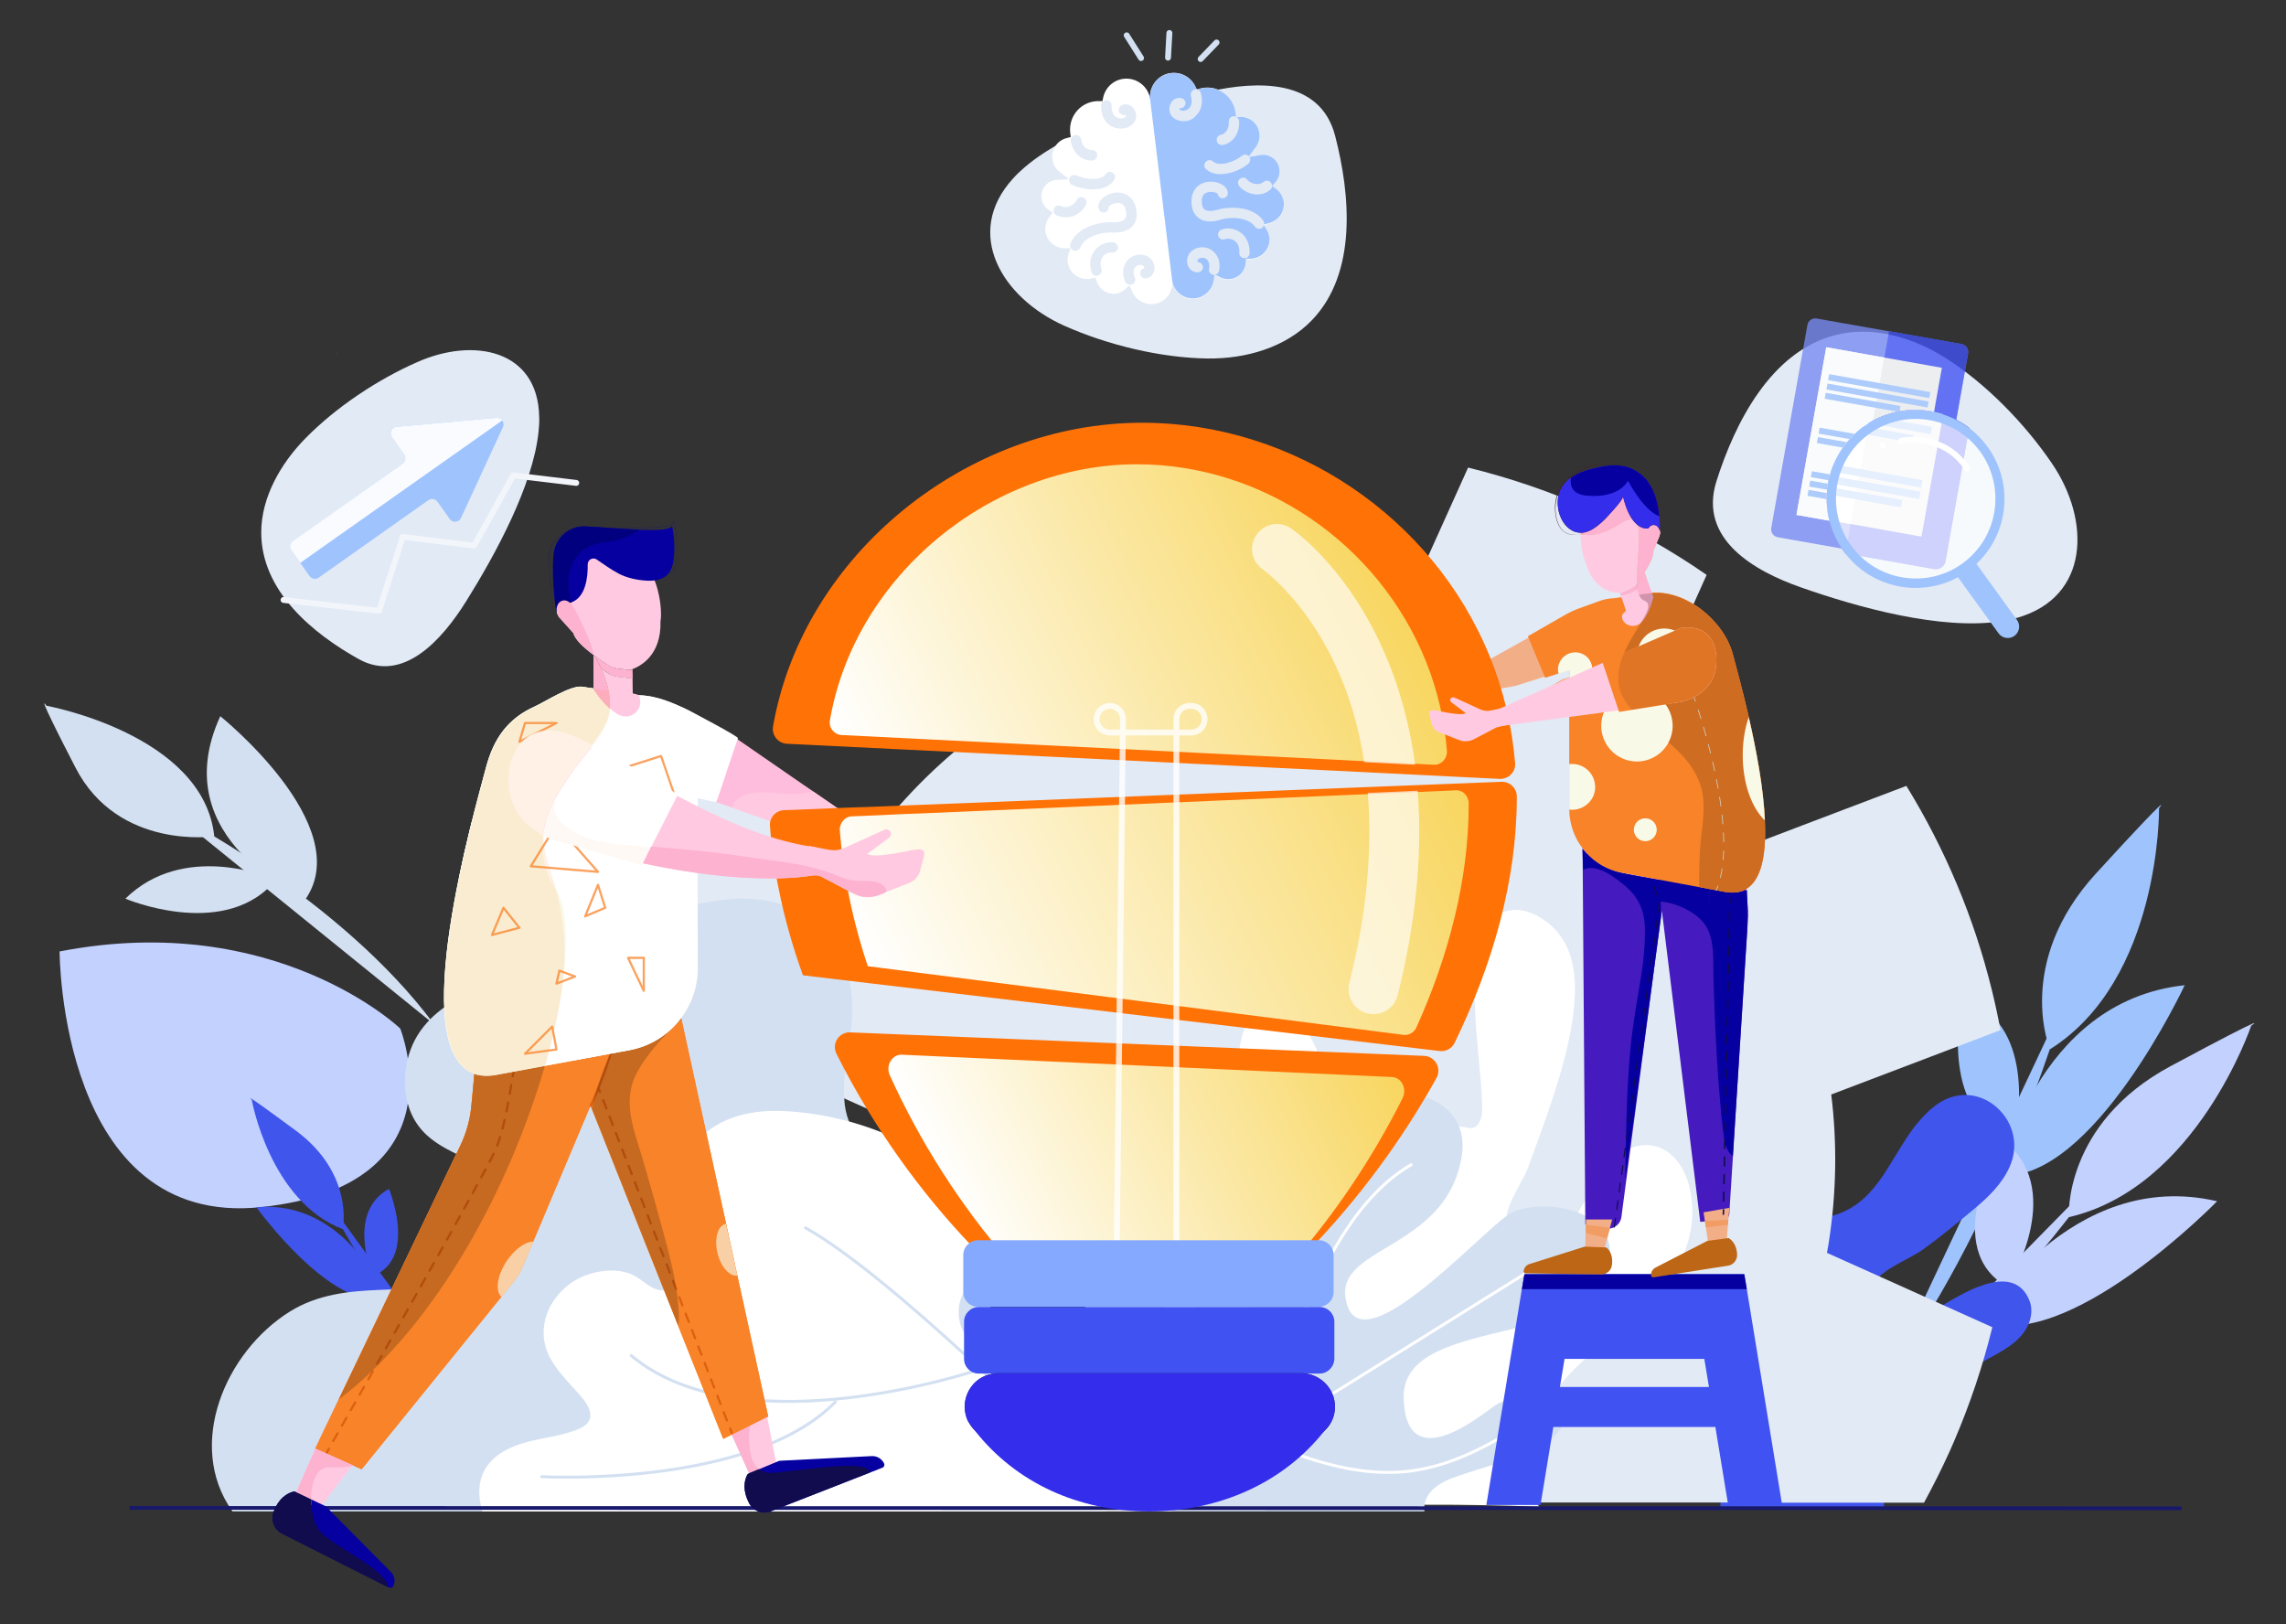 <?xml version="1.0" encoding="utf-8"?>
<!-- Generator: Adobe Illustrator 23.0.2, SVG Export Plug-In . SVG Version: 6.00 Build 0)  -->
<svg version="1.1" id="a72efc3b-c8ca-4ac7-8d6e-ec44610d5e5f"
	 xmlns="http://www.w3.org/2000/svg" xmlns:xlink="http://www.w3.org/1999/xlink" x="0px" y="0px" viewBox="0 0 1177.8 836.9"
	 style="enable-background:new 0 0 1177.8 836.9;" xml:space="preserve">
<rect x="0" y="0" width="1177.8" height="836.9" fill="#333333" stroke="none"/>
<style type="text/css">
	.st0{fill:#D3E0F1;}
	.st1{fill:#C3D1FF;}
	.st2{fill:#9FC3FD;}
	.st3{fill:#4055EC;}
	.st4{fill:#E2EAF5;}
	.st5{fill:#FFFFFF;}
	.st6{fill:none;stroke:#000000;stroke-width:0.38;stroke-miterlimit:10;}
	.st7{fill:none;stroke:#D3E0F1;stroke-width:1.518;stroke-linecap:round;stroke-linejoin:round;stroke-miterlimit:10;}
	.st8{fill:none;stroke:#FFFFFF;stroke-width:1.518;stroke-linecap:round;stroke-miterlimit:10;}
	.st9{fill:none;stroke:#F8DA7D;stroke-width:1.518;stroke-linecap:round;stroke-linejoin:round;stroke-miterlimit:10;}
	.st10{fill:#4052F2;}
	.st11{fill:#0600A0;}
	.st12{fill:none;stroke:#18186D;stroke-width:1.898;stroke-miterlimit:10;}
	.st13{fill:#FFFFFF;stroke:#15858E;stroke-width:3.037;stroke-linecap:round;stroke-linejoin:round;stroke-miterlimit:10;}
	.st14{fill:#F7B94A;stroke:#D3E0F1;stroke-width:3.037;stroke-linecap:round;stroke-miterlimit:10;}
	.st15{opacity:0.79;}
	.st16{fill:#7789F2;}
	.st17{fill:#EEEEEF;}
	.st18{fill:#FFFFFE;}
	.st19{opacity:0.74;fill:#FFFFFF;}
	.st20{fill:none;stroke:#FFFFFF;stroke-width:3.037;stroke-linecap:round;stroke-linejoin:round;stroke-miterlimit:10;}
	.st21{opacity:0.94;fill:#FFFFFF;}
	.st22{fill:none;stroke:#F2F5FA;stroke-width:3.037;stroke-linecap:round;stroke-linejoin:round;stroke-miterlimit:10;}
	.st23{fill:#451ABF;}
	.st24{fill:#F88329;}
	.st25{fill:#FFCAE1;}
	.st26{fill:#FDB2D0;}
	.st27{fill:#FFBDDD;}
	.st28{fill:#F2AE87;}
	.st29{fill:#F19C63;}
	.st30{fill:none;stroke:#DD600F;stroke-width:1.139;stroke-linecap:round;stroke-linejoin:round;stroke-miterlimit:10;}
	.st31{fill:none;stroke:#DD600F;stroke-width:1.139;stroke-linecap:round;stroke-linejoin:round;}
	.st32{fill:none;stroke:#DD600F;stroke-width:1.139;stroke-linecap:round;stroke-linejoin:round;stroke-dasharray:4.534,4.534;}
	.st33{fill:#186581;}
	.st34{opacity:0.1;}
	.st35{opacity:0.2;}
	.st36{fill:#BD6615;}
	.st37{fill:#15455B;}
	.st38{fill:none;stroke:#DD600F;stroke-width:1.139;stroke-linecap:round;stroke-linejoin:round;stroke-dasharray:4.583,4.583;}
	
		.st39{clip-path:url(#SVGID_2_);fill:none;stroke:#F8DA7D;stroke-width:1.139;stroke-linecap:round;stroke-linejoin:round;stroke-miterlimit:10;}
	.st40{clip-path:url(#SVGID_4_);fill:#FFFFFF;}
	.st41{fill:none;stroke:#F8DA7D;stroke-width:1.139;stroke-linecap:round;stroke-linejoin:round;stroke-miterlimit:10;}
	.st42{fill:#F9F9E8;}
	.st43{fill:#18186D;}
	.st44{fill:none;}
	.st45{fill:none;stroke:#100C4D;stroke-width:0.759;stroke-linecap:round;stroke-linejoin:round;}
	.st46{fill:none;stroke:#100C4D;stroke-width:0.759;stroke-linecap:round;stroke-linejoin:round;stroke-dasharray:4.518,4.518;}
	.st47{fill:#EE834D;}
	.st48{fill:#422224;}
	.st49{opacity:5.000000e-02;}
	.st50{opacity:0.65;fill:#F9F9E8;}
	.st51{opacity:0.1;fill:#FF7206;}
	.st52{fill:#100C4D;}
	.st53{fill:none;stroke:#F9F9E8;stroke-width:0.38;stroke-linecap:round;stroke-miterlimit:10;}
	.st54{fill:none;stroke:#F9F9E8;stroke-width:0.38;stroke-linecap:round;stroke-miterlimit:10;stroke-dasharray:4.628,4.628;}
	.st55{opacity:0.17;}
	
		.st56{fill:none;stroke:#100C4D;stroke-width:0.569;stroke-linecap:round;stroke-linejoin:round;stroke-miterlimit:10;stroke-dasharray:4.555;}
	.st57{fill:#342DEC;}
	.st58{opacity:0.75;}
	.st59{fill:none;stroke:#F88329;stroke-width:1.139;stroke-linecap:round;stroke-linejoin:round;stroke-miterlimit:10;}
	.st60{fill:#FF7206;}
	.st61{fill:url(#SVGID_5_);}
	.st62{fill:url(#SVGID_6_);}
	.st63{fill:url(#SVGID_7_);}
	
		.st64{opacity:0.79;fill:none;stroke:#FFFFFF;stroke-width:3.037;stroke-linecap:round;stroke-linejoin:round;stroke-miterlimit:10;}
	.st65{fill:#96ACAD;}
	.st66{fill:#85A9FF;}
	.st67{fill:none;stroke:#186581;stroke-width:0.38;stroke-linecap:round;stroke-miterlimit:10;}
	.st68{opacity:0.66;}
	.st69{fill:#01017F;}
	.st70{opacity:4.000000e-02;fill:#FF7206;}
</style>
<title>scrum board</title>
<g>
	<g>
		<g>
			<path class="st0" d="M89.6,419.2c0,0,85.7,43.4,134.1,108.6"/>
			<path class="st0" d="M113.5,369c0,0,69.8,56,44.1,94C157.6,463,84.1,432.9,113.5,369z"/>
			<path class="st0" d="M23.9,363.6c0,0,81,14.7,86.5,67.3c0,0-49.5,7.3-71.5-35.4C16.9,352.9,23.9,363.6,23.9,363.6z"/>
			<path class="st0" d="M138.3,451.9c0,0-43.9-18.2-73.7,11.1c0,0,48.8,20.8,75.5-7.3"/>
		</g>
	</g>
	<path class="st1" d="M30.7,490.2c0,0,0,142.9,104.1,131.7s71.4-92,71.4-92S142.1,468.6,30.7,490.2z"/>
	<g>
		<g>
			<path class="st2" d="M1064.7,513.3c0,0-29.9,109.5-91.8,195L1064.7,513.3z"/>
			<path class="st2" d="M1125.6,507.6c0,0-47.2,101.2-94.9,98.1C1030.7,605.7,1048.3,515.9,1125.6,507.6z"/>
			<path class="st2" d="M1112.4,416.4c0,0,1,88.2-56.2,124.2c0,0-18.7-44.4,23.9-90.8C1122.7,403.3,1112.4,416.4,1112.4,416.4z"/>
			<path class="st2" d="M1038.9,580.2c0,0,10.8-53.8-28.1-66c0,0-12.6,60.1,24.3,70L1038.9,580.2z"/>
		</g>
	</g>
	<g>
		<g>
			<path class="st1" d="M1083,604.2c0,0-64.3,93.6-151,153.8L1083,604.2z"/>
			<path class="st1" d="M1142.3,618.9c0,0-77.9,80-122,61.3C1020.4,680.2,1066.7,601.3,1142.3,618.9z"/>
			<path class="st1" d="M1159.9,528.4c0,0-28.2,83.6-94,98.7c0,0-3-48.1,52.6-77.9S1159.9,528.4,1159.9,528.4z"/>
			<path class="st1" d="M1036.5,658.8c0,0,27.9-47.2-4.8-71.6c0,0-31.7,52.6-0.2,74.1L1036.5,658.8z"/>
		</g>
	</g>
	<path class="st3" d="M1040.8,688.8c-4.6,5-10.9,8.2-16.9,11.5c-19.2,10.7-37.4,24.9-47,44.6c-0.4,0.8-0.8,1.7-1.2,2.5
		c-3.9,9-5.7,19.1-5,28.9h-84.3c0.1-42.7,11.3-84,26.8-123.5c0.9-2.4,1.9-4.8,2.9-7.2c2.5-6.1,6.2-12.2,12.2-15.2
		c4.2-2.1,9.1-2.5,13.7-3.5c12.1-2.7,19.8-9.7,26.1-18.3v0c6-8.2,10.8-17.8,16.9-26.2c0,0,0,0,0,0c0.8-1.1,1.5-2.1,2.4-3.1
		c0.1-0.2,0.3-0.3,0.4-0.5c0,0,0,0,0,0c1.4-1.7,2.9-3.4,4.5-5c1.6-1.6,3.3-3,5.1-4.4c12.5-9.3,26.7-5.3,34.5,4.4
		c5.8,7.1,8,17.3,3.5,27.4c-3.8,8.5-10.6,15.2-17.7,21.2c-8.7,7.2-17.3,14.4-26.4,21c-8.5,6.1-21.1,9.8-27,18.9
		c-16.6,25.3,21.2,19.3,33.4,12.1c11.3-6.6,39.3-25.6,47.9-4.4C1048.2,676.4,1045.5,683.8,1040.8,688.8z"/>
	<g>
		<g>
			<path class="st3" d="M168.6,618.2c0,0,29.8,61.1,75.7,104.3"/>
			<path class="st3" d="M132.1,622c0,0,39,54.2,66.8,46.8C198.9,668.7,178.5,617.8,132.1,622z"/>
			<path class="st3" d="M129.7,566.6c0,0,9.2,52.2,46.9,66.7c0,0,6.1-28.4-24.2-50.8S129.7,566.6,129.7,566.6z"/>
			<path class="st3" d="M191.2,654.7c0,0-12.3-30.4,9.2-42.2c0,0,14.1,34-6.5,44.1"/>
		</g>
	</g>
	<path class="st4" d="M970.5,658.6l-29.2-13.1c0.3-1.7,0.6-3.5,0.9-5.2c4-25.6,4.4-51.3,1.3-76.4l51.3-19.5l28.6-10.9l7.3-2.8
		c-1.3-7-2.8-13.9-4.5-20.8c-9.1-37-24-72.5-44-105l-53.2,20.2l-34.1,13c-14.9-21.1-33-40.3-53.8-56.8l38.2-85.1
		c-18.3-12.7-37.9-23.8-58.9-33.3c-21-9.4-42.4-16.7-64-22L718,326.1c-26.5-4.7-53.1-5.4-79.1-2.4l-33.2-87.3
		c-44.6,8-87.4,24.1-126.1,47.6l33.1,87.2c-22,15.2-41.9,33.8-58.9,55.3l-85.1-38.2c-12.7,18.3-23.8,37.9-33.3,58.9
		c-5.9,13.2-11,26.5-15.2,39.9c-2.5,8-4.8,16.1-6.7,24.1l85.1,38.2c0,0.1,0,0.1,0,0.2l14.3,6.4l57.4,25.8l20.1,9l82.2,36.9h-13.5
		v146.4h339.1v-0.2l0.7,0.3h92.4c4.7-8.6,9.1-17.4,13.2-26.4c0.7-1.6,1.4-3.2,2.1-4.8c8.4-19.5,15-39.2,19.9-59.2l-50-22.5
		L970.5,658.6z"/>
	<path class="st0" d="M584.3,742c-0.9,7.1-2.9,14.1-5.1,20.4c-1.9,5.4-4.6,10.2-8.2,14.6c-0.5,0.6-0.9,1.2-1.5,1.7H119.8
		c-0.1-0.1-0.2-0.2-0.3-0.4c-23.8-34-3.4-81.9,29.9-102.6c29-18,64-6,94.4-17.3c21.7-8.1,29.2-34.3,12.3-51
		c-11.8-11.6-30.1-13.4-40.4-27.2c-5.9-7.8-7.8-18.1-6.8-27.9c3.6-33.8,36.5-42.3,62.9-54.3c21.2-9.6,42.8-19.4,65.2-26.4
		c10.7-3.3,21.5-6,32.6-7.6c47.7-7.2,76.5,24.7,68,71.8c-0.6,3.2-1.1,6.4-1.5,9.6c-1,7-1.5,14.1-1.1,21.1c0.2,3.8,1,7.6,2.3,11
		c2.6,6.9,7.3,12.4,14.2,13.6c5.2,0.9,9-0.9,12.4-3.7c4.2-3.5,7.8-8.5,13-11.2c6.6-3.5,13.7-4.2,20.7-3.2c1.4,0.2,2.9,0.5,4.3,0.8
		c6.3,1.5,12.2,4.6,17.2,8.8c11,9.4,17.7,24.4,16,40.3c0,0,0,0,0,0c-0.4,3.7-1.3,7.4-2.6,11.1c-0.6,1.6-1.3,3.2-2,4.8
		c-0.8,1.7-1.6,3.4-2.5,5c-2.6,4.6-5.5,9-8.4,13.5c-2.4,3.7-6.9,9.6-9.1,15.6c-0.1,0.2-0.2,0.5-0.3,0.7c-1.5,4.3-1.7,8.5,0.9,11.9
		c2.1,2.8,5.3,4.1,8.4,5.1c10,3.1,20.5,3.3,30.7,5.2c0.4,0.1,0.7,0.1,1.1,0.2c8.6,1.7,17.3,5,23.9,11.5c0,0,0.1,0.1,0.1,0.1
		c1.5,1.4,2.8,3.1,4,4.8C584.8,721.1,585.7,731.6,584.3,742z"/>
	<path class="st5" d="M793.2,776.3c-1,0-2.8-7-3-7.8c-1.9-6.8-2.5-14.7-1.3-21.8c2.7-15.8,10.8-29.3,20.5-39.5
		c9.3-9.8,20.1-17.3,30.2-25.7c18-15,37.7-39.1,31-69.2c-2.5-11.3-9.7-20.7-19.3-22.1c-31-4.5-35.9,56.5-64.9,53.4
		c-3.4-0.4-6.8-2.4-8.7-5.9c-6.6-12.1,6-26.3,9.7-36.4c8.6-23.9,18.2-48.1,22.5-74c2-12.3,2.8-26.6-2-38.1
		c-3.9-9.4-11.8-16.2-19.8-19.1c-5.5-2-11.6-1.8-16.8,1.2c-14.3,8.5-11.9,33.2-11.3,49.5c0.6,16.1,3.1,32.1,3.6,48.3
		c0.1,2.1,0.1,4.3-0.4,6.4c-0.5,2.1-1.5,4-3,5c-1.3,0.8-2.8,0.9-4.2,0.5c-10.6-2.9-24.4,5.4-27.2,17.5c-0.2,1-22-10.7-23.1-10.7
		c-15.2,0.2-18.4-21.9-26.7-45.3c-3.7-10.4-15.1-27.7-26.9-24.9c-3.8,0.9-7,4.2-9.1,8.3c-6.8,13.1-5.9,31.5-1.7,45.6
		c3,9.9,7.8,18.9,13.7,26.6c4.9,6.5,9.9,13.4,12.1,22.2c2.3,9.3-0.7,17.5-7.5,21.7c-1.2,0.7-2.4,1.4-3.7,1.8
		c0.8-0.2,3.5,2.8,4.1,3.2c3.3,2.7,6.4,5.7,9.3,9c6.5,7.3,13.7,17.3,13.6,28.9c0,14.5-12.3,25.4-22,30.1
		c-23.2,11.2-29-28.4-44.3-40.8c-5.6-4.5-12.8-5.8-17.5,0.8c-4.5,6.3-4.8,15.7-1.7,23.1c3.1,7.5,8.7,12.7,14.6,16.8
		c10.2,7.1,73.7,42.9,48,63.5C660,778.3,709.6,773.1,793.2,776.3z"/>
	<path class="st5" d="M619.4,766.7c-0.5,0.7-1,1.4-1.5,2c-3.5,4.3-8.1,7.2-13.3,9.4c0,0,0,0,0,0c-0.5,0.2-1,0.4-1.5,0.6H248.5
		c-2.2-7.7-2.5-15.7,2-22.7c4.7-7.1,13-11,21.2-13.1c8.2-2.2,16.8-3,24.8-6c2.4-0.9,4.8-2,6.4-4c4.6-6.1-4.5-14.5-8.2-18.6
		c-4.2-4.7-8.4-9.3-11.4-14.9c-9.3-17.7,2.8-37.9,21-43.2c6.6-1.9,13.3-2.4,19.9-0.1c7.7,2.7,11.6,10.6,20.8,8.4
		c8.1-2,11.8-10.2,11.7-17.9c-0.1-7-1.8-14-3.7-20.6c-9.2-31.4,11.9-55.1,50-53.6c11.2,0.4,22.9,2.3,34.1,5.3
		c9.2,2.5,18.2,5.8,26.6,9.9c0.4,0.2,0.8,0.4,1.1,0.6c14.8,7.4,31.9,2.3,47.2,7.6c10.3,3.6,19.2,13.4,22.1,23.8
		c0.3,1.2,0.6,2.4,0.7,3.6c0,0,0,0,0,0c0.7,5.5-0.2,11.2-3,15.9c-0.5,0.8-1.1,1.6-1.7,2.4c-0.8,0.9-1.6,1.8-2.5,2.6
		c-6.4,5.7-15.3,7.7-22.4,12.4c-3,2-5.5,4.4-7.4,7.2c-3.3,4.8-4.7,10.7-3.4,17c0.5,2.4,1.3,4.5,2.5,6.3c0,0,0,0,0,0
		c6.6,9.9,22.7,10,33.7,9.9c6.3,0,12.8-0.5,19.3-0.7c13-0.5,26.2-0.4,38,4.6c4.3,1.8,8.3,4.2,12,7c0,0,0.1,0.1,0.1,0.1
		c6.8,5.3,12.5,12.1,16.6,19.7c0.4,0.8,0.9,1.7,1.3,2.6c1.8,3.7,3.3,7.8,4.3,12C624.4,750.5,624.2,759.4,619.4,766.7z"/>
	<path class="st6" d="M1118.3,620.4"/>
	<path class="st0" d="M788.7,622L788.7,622c-4.2,0.5-7.8,1.6-10.4,3.1c-2.4,1.4-6,4.4-10.5,8.4c-8.4,7.5-19.8,18.3-31.1,27.6h0
		c-2.6,2.1-5.2,4.2-7.8,6.1h0c-2.9,2.2-5.8,4.2-8.5,5.9c-12.4,7.8-22.7,10.2-26.2-0.4c-1.5-4.5-1.5-8.3-0.4-11.6
		c4.9-14.5,31.5-19.8,47.7-39.4c3.7-4.4,6.8-9.6,9-15.8c3.2-9,3.7-16.3,2.3-22.2v0c-4.9-20.2-32-23.8-47.2-19.3
		c-14.2,4.3-52.2,20.2-59.6,74.5c0,0.2-0.1,0.5-0.1,0.8c-1.3,9.9-1.6,21-0.5,33.6c0,0.1,0,0.1,0,0.2c0.9,10.4,2.7,21.7,5.5,34.1
		c0,0,0,0.1,0,0.1c0.8,3.5,1.7,7.1,2.7,10.8c0,0,2,4.6,5.5,11.5h-62v48.7h93.6h10.7h32.5c-0.7-6.3,2.6-13.2,16.3-17.9
		c31.5-10.9,51.8-12.4,57-32.3c5.1-19.9-30.2-8.6-36.3-4.8c-6.1,3.9-46.3,38.5-47.7-3.1c-0.6-17.6,15.3-25.1,34.9-30.6
		c27-7.6,61-11.3,69-32.2C838.5,628.2,807.9,619.5,788.7,622z"/>
	<g>
		<g>
			<path class="st7" d="M545.8,744.6c0,0-86.4-87.2-130.8-112"/>
			<path class="st7" d="M505.2,705.4c0,0-34.2,11.7-75.1,15.5c-36.2,3.3-77.6,0.4-104.9-22.5"/>
			<path class="st7" d="M279.1,760.8c0,0,107.7,6,151.3-38.5"/>
		</g>
	</g>
	<g>
		<g>
			<path class="st8" d="M785.3,656.5l-131.7,82.1c0,0,19.7-107.7,73.5-138.5"/>
			<path class="st8" d="M793,728.3c-22.4,14.6-45.6,28.8-73,30.2c-27.8,1.4-54-9.6-79.2-20"/>
		</g>
	</g>
	<path class="st9" d="M311.4,524.9c-9.6,12.5-0.7,17.7,3.7,14.8c4.4-3-1.5-13.3-1.5-13.3L311.4,524.9z"/>
	<path class="st10" d="M890.4,775.4h27.8L900,664.2l-1.3-7.7H785.4l-1.3,7.7l-18.3,111.2h27.9l6.6-40.2h83.5L890.4,775.4z
		 M803.7,714.6l2.4-14.5c0.2,0,0.5,0,0.5,0h71.5l2.4,14.5H803.7z"/>
	<polygon class="st11" points="900,664.2 784.1,664.2 785.4,656.5 898.7,656.5 	"/>
	<line class="st12" x1="66.8" y1="776.9" x2="1124" y2="777.1"/>
	<path class="st13" d="M260.2,254"/>
	<path class="st4" d="M277.8,214.6c0.1,2.4,0,4.9-0.3,7.6c-2.8,27.8-22.2,63.4-37.4,87.7c-12.2,19.5-32.4,42.5-55.4,29.6
		c-23.3-13-50.3-34.9-50.1-65.5c0.1-17.6,9.8-34.9,22.5-47.9c15.8-16.2,37.5-30.6,57.8-39.5C244,173.6,277.1,180.2,277.8,214.6z"/>
	<path class="st4" d="M1039.3,318.3c-2.6,0.7-5.4,1.3-8.3,1.8c-31,4.7-73.6-7.1-103.2-17.5c-23.7-8.3-52.8-24.7-43.5-54.5
		c9.5-30.1,28-67,61.4-75.5c19.3-4.9,40,1.2,56.8,11.9c20.9,13.3,40.9,33.9,54.8,54.4C1077.2,268.2,1076.7,307.6,1039.3,318.3z"/>
	<path class="st2" d="M173.9,181.5L173.9,181.5l-0.8,1.4C173.3,182.4,173.6,181.9,173.9,181.5z"/>
	<g>
		<line class="st14" x1="618.6" y1="30.4" x2="626.8" y2="21.9"/>
		<line class="st14" x1="601.8" y1="29.7" x2="602.5" y2="17"/>
		<line class="st14" x1="580.5" y1="18.2" x2="587.9" y2="29.9"/>
		<path class="st4" d="M521.9,92c1.8-2,3.8-3.9,6-5.8c23.4-20,65.2-32.4,95.3-39.1c24.1-5.4,57-6.9,64.7,22.9
			c7.8,30.1,11.5,70.6-12,95c-13.6,14.1-34,19.9-53.6,19.7c-24.4-0.3-51.8-7-74-16.9C516.3,153.5,496.2,120.3,521.9,92z"/>
		<g>
			<path class="st5" d="M655.4,95.7l1.7-1.9c1.7-1.8,2.4-4.3,2.1-6.7c-0.6-4.7-4.8-8-9.5-7.4l-6.6,1.2l3.7-4.9
				c1.6-2.1,2.4-4.7,2.1-7.3c-0.6-5-4.8-8.7-9.9-8.6l-2.1,0l-0.3-2.1c-1-8-8.2-13.7-16.2-12.8c-0.7,0.1-1.3,0.2-2,0.4l-1.8,0.5
				l-0.8-1.7c-2.3-4.7-7.3-7.4-12.5-6.8c-6.7,0.8-11.5,7-10.7,13.7c-0.8-6.7-7-11.5-13.7-10.7c-5.2,0.6-9.4,4.5-10.5,9.6l-0.4,1.9
				l-1.9,0c-0.7,0-1.4,0-2,0.1c-8,1-13.6,8.2-12.7,16.3l0.3,2.1l-2,0.5c-4.9,1.2-8.1,5.8-7.5,10.8c0.3,2.6,1.6,5,3.7,6.6l4.8,3.8
				l-6.7,0.4c-4.7,0.6-8,4.8-7.4,9.5c0.3,2.4,1.6,4.6,3.7,6l2.1,1.4l-1.6,2c-1.7,2.1-2.5,4.8-2.2,7.5c0.6,5,4.8,8.7,9.8,8.8l3.1,0
				l-1,3c-0.4,1.4-0.6,2.8-0.4,4.2c0.7,5.4,5.6,9.2,11,8.6c0.4,0,0.8-0.1,1.2-0.2l2.1-0.5l0.7,2.1c1.3,4.1,5.4,6.7,9.7,6.2
				c1.8-0.2,3.5-1,4.8-2.2l2.4-2.1l1.2,3c1.8,4.5,6.5,7.2,11.3,6.6c5.9-0.7,10.1-6.1,9.4-12c0.7,5.9,6.1,10.1,12,9.4
				c4.8-0.6,8.6-4.3,9.4-9.1l0.5-3.2l2.9,1.5c1.6,0.8,3.4,1.1,5.2,0.9c4.3-0.5,7.6-4,7.9-8.3l0.2-2.2l2.2,0c0.4,0,0.8,0,1.2-0.1
				c5.4-0.7,9.2-5.6,8.6-10.9c-0.2-1.4-0.6-2.7-1.4-3.9l-1.7-2.7l3.1-0.8c4.8-1.3,8-5.9,7.4-10.9c-0.3-2.7-1.7-5.1-3.9-6.7
				L655.4,95.7z"/>
			<path class="st2" d="M657.4,97.3l-2-1.5l1.7-1.9c1.7-1.8,2.4-4.3,2.1-6.7c-0.6-4.7-4.8-8-9.5-7.4l-6.6,1.2l3.7-4.9
				c1.6-2.1,2.4-4.7,2.1-7.3c-0.6-5-4.8-8.7-9.9-8.6l-2.1,0l-0.3-2.1c-1-8-8.2-13.7-16.2-12.8c-0.7,0.1-1.3,0.2-2,0.4l-1.8,0.5
				l-0.8-1.7c-2.3-4.7-7.3-7.4-12.5-6.8c-6.7,0.8-11.5,7-10.7,13.7l11.3,92.9c0.7,5.9,6.1,10.1,12,9.4c4.8-0.6,8.6-4.3,9.4-9.1
				l0.5-3.2l2.9,1.5c1.6,0.8,3.4,1.1,5.2,0.9c4.3-0.5,7.6-4,7.9-8.3l0.2-2.2l2.2,0c0.4,0,0.8,0,1.2-0.1c5.4-0.7,9.2-5.6,8.6-10.9
				c-0.2-1.4-0.6-2.7-1.4-3.9l-1.7-2.7l3.1-0.8c4.8-1.3,8-5.9,7.4-10.9C661,101.3,659.6,98.9,657.4,97.3z"/>
			<g>
				<g>
					<g>
						<path class="st4" d="M578.5,66.2c-2,0.2-4.2-0.2-6-1.2c-3.5-2-5.4-6-5.2-10.8c0.1-1.5,1.3-2.6,2.8-2.6
							c1.5,0.1,2.6,1.3,2.6,2.8c-0.1,2.9,0.8,5,2.6,6c1.3,0.8,3,0.8,4.2,0.1c0.3-0.2,0.7-0.5,0.7-0.8c0-0.2-0.1-0.4-0.2-0.5
							c-1.2,0.4-2.6-0.1-3.3-1.3c-0.7-1.3-0.2-2.9,1.1-3.6c2.4-1.3,5.4-0.3,6.8,2.4c1.4,2.5,1.1,6.2-2.4,8.3
							C581,65.7,579.8,66.1,578.5,66.2z"/>
					</g>
					<g>
						<path class="st4" d="M562.9,82.7c0,0-0.1,0-0.1,0c-4.5,0.3-10-3.1-11.1-10c-0.2-1.5,0.7-2.8,2.2-3.1c1.4-0.3,2.8,0.7,3.1,2.2
							c0.7,4.1,3.6,5.7,5.5,5.5c1.5-0.1,2.7,1,2.8,2.5C565.3,81.3,564.3,82.5,562.9,82.7z"/>
					</g>
					<g>
						<path class="st4" d="M565.5,97.4c-4.9,0.6-10.2-0.7-13.2-2.2c-1.3-0.7-1.8-2.3-1.2-3.6c0.7-1.3,2.3-1.9,3.6-1.2
							c3.8,1.9,12.4,3.1,15-0.7c0.8-1.2,2.5-1.5,3.7-0.6c1.2,0.8,1.5,2.5,0.6,3.7C572,95.7,568.9,97,565.5,97.4z"/>
					</g>
					<g>
						<path class="st4" d="M554.3,129.2c-0.4,0.1-0.9,0-1.3-0.2c-1.4-0.5-2-2.1-1.5-3.4c3.6-9.3,16.5-11.5,21.8-11.1
							c2.1,0.2,5.1-0.2,6.3-1.7c0.8-1,0.9-2.7,0.3-5c-0.6-2.2-2-3.3-4.2-3.2c-2.5,0.1-4.4,1.5-4.5,2.1c0.1,1.5-1,2.8-2.4,2.8
							c-1.5,0.1-2.7-1-2.9-2.5c-0.3-3.9,3.8-6.9,7.8-7.6c5.3-1,9.8,1.7,11.3,6.8c1.5,5.1,0.2,8.2-1.2,9.9c-3.1,3.8-8.6,3.8-10.8,3.7
							c-4.4-0.3-14.1,1.6-16.4,7.7C556.1,128.5,555.3,129.1,554.3,129.2z"/>
					</g>
					<g>
						<path class="st4" d="M565.3,142.1c-1.3,0.2-2.5-0.6-2.9-1.9c-1.9-6.1,0.5-9.9,2.1-11.7c2.4-2.7,6.2-4.1,9.3-3.6
							c1.4,0.3,2.4,1.7,2.1,3.1c-0.3,1.4-1.7,2.4-3.1,2.1c-0.9-0.2-3,0.3-4.4,1.9c-1.4,1.6-1.8,3.9-0.9,6.6c0.4,1.4-0.4,2.9-1.8,3.3
							C565.6,142.1,565.5,142.1,565.3,142.1z"/>
					</g>
					<g>
						<path class="st4" d="M550.1,111.9c-2,0.2-4-0.1-5.8-1c-1.3-0.6-1.9-2.2-1.2-3.5c0.6-1.3,2.2-1.9,3.6-1.2
							c1.3,0.6,2.7,0.7,4.2,0.2c1.8-0.7,3.3-2.2,3.8-3.2c0.6-1.4,2.1-2,3.5-1.4c1.3,0.6,2,2.2,1.4,3.5c-1.1,2.6-3.8,5-6.8,6.1
							C551.9,111.6,551,111.8,550.1,111.9z"/>
					</g>
					<g>
						<path class="st4" d="M582.5,146.7c-1.1,0.1-2.2-0.5-2.7-1.5c-1.7-3.7-1.5-7.4,0.5-10.3c1.7-2.5,4.7-3.9,7.8-3.7
							c4.3,0.3,6.5,3.5,6.7,6.4c0.2,2.9-1.5,5.3-4.2,5.8c-1.5,0.3-2.8-0.6-3.1-2.1c-0.3-1.4,0.6-2.8,2.1-3.1c0,0,0-0.4-0.2-0.8
							c-0.3-0.5-0.8-0.8-1.6-0.9c-1.3-0.1-2.4,0.4-3.1,1.4c-0.9,1.3-0.9,3.1,0,5.1c0.6,1.3,0,2.9-1.3,3.5
							C583.1,146.6,582.8,146.7,582.5,146.7z"/>
					</g>
				</g>
			</g>
			<g>
				<g>
					<g>
						<path class="st4" d="M610.8,62.4c-1.3,0.1-2.6,0-3.8-0.4c-3.9-1.2-5.1-4.7-4.3-7.5c0.8-2.9,3.4-4.6,6.1-3.9
							c1.4,0.4,2.3,1.8,1.9,3.2c-0.3,1.3-1.6,2.1-2.9,2c-0.1,0.1-0.1,0.3-0.1,0.5c0.1,0.3,0.5,0.5,0.8,0.6c1.4,0.4,2.9,0,4-1
							c1.5-1.4,1.8-3.7,1.1-6.5c-0.4-1.4,0.4-2.9,1.8-3.3c1.4-0.4,2.9,0.4,3.3,1.8c1.3,4.7,0.4,8.9-2.5,11.7
							C614.8,61.3,612.8,62.2,610.8,62.4z"/>
					</g>
					<g>
						<path class="st4" d="M629.8,74.7c-1.4,0.2-2.7-0.8-2.9-2.2c-0.2-1.5,0.7-2.8,2.2-3.1c1.8-0.3,4.3-2.6,4-6.7
							c-0.1-1.5,1.1-2.8,2.5-2.8c1.5-0.1,2.7,1,2.8,2.5c0.5,7-4,11.6-8.4,12.3C629.9,74.7,629.9,74.7,629.8,74.7z"/>
					</g>
					<g>
						<path class="st4" d="M630.8,89.6c-3.4,0.4-6.8-0.1-9.4-2.4c-1.1-1-1.2-2.6-0.2-3.8c1-1.1,2.7-1.2,3.8-0.2
							c3.5,3,11.5-0.1,14.8-2.9c1.1-1,2.8-0.8,3.7,0.3c0.9,1.1,0.8,2.8-0.3,3.7C640.6,86.6,635.7,89.1,630.8,89.6z"/>
					</g>
					<g>
						<path class="st4" d="M649.1,117.9c-0.9,0.1-1.9-0.3-2.5-1.1c-3.7-5.3-13.6-5-17.8-3.6c-2.1,0.7-7.5,2-11.4-1
							c-1.7-1.3-3.8-4-3.5-9.3c0.3-5.4,4-9,9.3-9.3c4.1-0.2,8.8,1.7,9.4,5.5c0.2,1.5-0.8,2.8-2.2,3c-1.5,0.3-2.8-0.8-3-2.2
							c-0.3-0.5-2.5-1.4-4.9-0.9c-2.1,0.5-3.2,1.8-3.3,4.1c-0.1,2.4,0.4,4,1.4,4.8c1.5,1.2,4.5,0.8,6.5,0.2
							c5.1-1.6,18.1-2.5,23.8,5.6c0.8,1.2,0.5,2.9-0.7,3.7C650,117.7,649.5,117.9,649.1,117.9z"/>
					</g>
					<g>
						<path class="st4" d="M641.5,133c-0.2,0-0.3,0-0.5,0c-1.5-0.1-2.6-1.3-2.5-2.8c0.2-2.8-0.7-5-2.5-6.2c-1.7-1.2-3.8-1.2-4.7-0.8
							c-1.3,0.6-2.9,0-3.5-1.3c-0.6-1.3,0-2.9,1.3-3.5c2.9-1.3,7-0.8,9.9,1.3c1.9,1.3,5.1,4.5,4.8,10.9
							C643.7,131.9,642.7,132.9,641.5,133z"/>
					</g>
					<g>
						<path class="st4" d="M649.1,100.1c-0.9,0.1-1.7,0.1-2.7,0c-3.2-0.4-6.3-2.1-8-4.3c-0.9-1.2-0.7-2.8,0.5-3.7
							c1.2-0.9,2.8-0.7,3.7,0.5c0.7,0.9,2.5,2,4.4,2.2c1.6,0.2,2.9-0.2,4.1-1.1c1.1-0.9,2.8-0.8,3.7,0.4c0.9,1.1,0.8,2.8-0.4,3.7
							C652.9,99.1,651.1,99.9,649.1,100.1z"/>
					</g>
					<g>
						<path class="st4" d="M625.8,141.6c-0.3,0-0.5,0-0.8,0c-1.4-0.3-2.4-1.7-2.1-3.1c0.4-2.1,0-3.9-1.2-4.9c-0.9-0.8-2.1-1-3.4-0.6
							c-0.7,0.2-1.2,0.6-1.3,1.2c-0.1,0.5,0,0.8,0.1,0.9c1.5-0.1,2.6,1.1,2.7,2.5c0.1,1.5-1.2,2.6-2.6,2.7c-2.7,0.1-5-1.8-5.5-4.7
							c-0.5-2.8,0.9-6.5,5-7.8c3-0.9,6.2-0.3,8.5,1.8c2.6,2.3,3.7,5.9,2.9,9.9C627.9,140.6,627,141.4,625.8,141.6z"/>
					</g>
				</g>
			</g>
		</g>
	</g>
	<g class="st15">
		<path class="st16" d="M1010.6,177.3l-37.3-6.6l-37.3-6.6c-2.3-0.4-4.4,1.1-4.8,3.4l-18.6,104.5c-0.4,2.3,1.1,4.4,3.4,4.8l37.3,6.6
			l37.3,6.6c2.3,0.4,4.4-1.1,4.8-3.4l18.6-104.5C1014.4,179.8,1012.9,177.7,1010.6,177.3z"/>
		<path class="st10" d="M973.3,170.6l37.3,6.6c2.3,0.4,3.8,2.6,3.4,4.8l-18.6,104.5c-0.4,2.3-2.6,3.8-4.8,3.4l-37.3-6.6L973.3,170.6
			z"/>
		
			<rect x="919.2" y="197.6" transform="matrix(0.175 -0.985 0.985 0.175 570.063 1136.117)" class="st17" width="87.7" height="60.5"/>
		
			<rect x="904.3" y="210.1" transform="matrix(0.175 -0.985 0.985 0.175 560.383 1119.261)" class="st18" width="87.7" height="30.3"/>
		<g>
			<g>
				<g>
					
						<rect x="966.7" y="173" transform="matrix(0.175 -0.985 0.985 0.175 602.292 1117.748)" class="st2" width="3.1" height="52.9"/>
				</g>
				<g>
					
						<rect x="965.8" y="177.8" transform="matrix(0.175 -0.985 0.985 0.175 596.867 1120.864)" class="st2" width="3.1" height="52.9"/>
				</g>
				<g>
					
						<rect x="958.2" y="188.2" transform="matrix(0.175 -0.985 0.985 0.175 587.043 1116.322)" class="st2" width="3.1" height="39.1"/>
				</g>
				<g>
					
						<rect x="957.8" y="223" transform="matrix(0.175 -0.985 0.985 0.175 545.714 1150.24)" class="st2" width="3.1" height="52.9"/>
				</g>
				<g>
					
						<rect x="956.9" y="227.8" transform="matrix(0.175 -0.985 0.985 0.175 540.289 1153.355)" class="st2" width="3.1" height="52.9"/>
				</g>
				<g>
					
						<rect x="952.7" y="235.4" transform="matrix(0.175 -0.985 0.985 0.175 532.663 1152.643)" class="st2" width="3.1" height="46"/>
				</g>
				<g>
					
						<rect x="961.8" y="200.6" transform="matrix(0.175 -0.985 0.985 0.175 571.095 1135.664)" class="st2" width="3.1" height="52.9"/>
				</g>
				<g>
					
						<rect x="957.5" y="208.2" transform="matrix(0.175 -0.985 0.985 0.175 563.467 1134.953)" class="st2" width="3.1" height="46"/>
				</g>
			</g>
		</g>
	</g>
	<g>
		<path class="st16" d="M1014.6,220.5l-12.2,68.6c-0.5,2.8-3.1,4.6-5.9,4.1l-45.8-8.1c-0.3-0.4-0.6-0.8-0.9-1.2
			c-3.5-4.9-6-10.3-7.3-15.8c-1.1-4.4-1.5-8.9-1.3-13.4c0.1-1.3,0.2-2.6,0.4-3.8c0.1-0.7,0.2-1.4,0.3-2.1c0.2-1.3,0.5-2.5,0.8-3.7
			c0.2-0.7,0.4-1.4,0.6-2c0.4-1.2,0.8-2.5,1.4-3.7c2.6-6.1,6.4-11.7,11.6-16.3c1.2-1.1,2.5-2.1,3.8-3.1l0.2-0.1
			c0.8-0.6,1.6-1.1,2.4-1.6l0-0.1l0.1,0c1.8-1.1,3.6-2.1,5.5-2.9c10.5-4.7,22.2-5.1,32.8-1.6C1006,215,1010.5,217.4,1014.6,220.5z"
			/>
		<path class="st10" d="M1014.6,220.5l-12.2,68.6c-0.5,2.8-3.1,4.6-5.9,4.1l-45.7-8.1l11.9-67.1l0.1,0c1.8-1.1,3.6-2.1,5.5-2.9
			c10.5-4.7,22.2-5.1,32.8-1.6C1006,215,1010.5,217.4,1014.6,220.5z"/>
		<path class="st17" d="M1001.2,213.5l-11.2,63l-47.5-8.5c-1.1-4.4-1.5-8.9-1.3-13.4c0.1-1.3,0.2-2.6,0.4-3.8
			c0.1-0.7,0.2-1.4,0.3-2.1c0.2-1.3,0.5-2.5,0.8-3.7c0.2-0.7,0.4-1.4,0.6-2c0.4-1.2,0.8-2.5,1.4-3.7c2.6-6.1,6.4-11.7,11.6-16.3
			c1.2-1.1,2.5-2.1,3.8-3.1l0.2-0.1c0.8-0.6,1.6-1.1,2.4-1.6l0-0.1l0.1,0c1.8-1.1,3.6-2.1,5.5-2.9
			C978.9,210.4,990.6,210,1001.2,213.5z"/>
		<path class="st18" d="M962.7,218.1l-9.2,51.9l-11-2c-1.1-4.4-1.5-8.9-1.3-13.4c0.1-1.3,0.2-2.6,0.4-3.8c0.1-0.7,0.2-1.4,0.3-2.1
			c0.2-1.3,0.5-2.5,0.8-3.7c0.2-0.7,0.4-1.4,0.6-2c0.4-1.2,0.8-2.5,1.4-3.7c2.6-6.1,6.4-11.7,11.6-16.3c1.2-1.1,2.5-2.1,3.8-3.1
			l0.2-0.1C961.1,219.2,961.9,218.6,962.7,218.1z"/>
		<g>
			<g>
				<g>
					<path class="st2" d="M990.5,247.4l-0.7,3.8l-46.4-8.3c0.4-1.2,0.8-2.5,1.4-3.7L990.5,247.4z"/>
				</g>
				<g>
					<path class="st2" d="M989.5,253.3l-0.7,3.8l-46.9-8.3c0.2-1.3,0.5-2.5,0.8-3.7L989.5,253.3z"/>
				</g>
				<g>
					<path class="st2" d="M980.1,257.6l-0.7,3.8l-38.2-6.8c0.1-1.3,0.2-2.6,0.4-3.8L980.1,257.6z"/>
				</g>
				<g>
					<path class="st2" d="M995.4,219.9l-0.7,3.8l-31.9-5.7c1.8-1.1,3.6-2.1,5.5-2.9L995.4,219.9z"/>
				</g>
				<g>
					<path class="st2" d="M986.1,224.3l-0.7,3.8l-29.1-5.2c1.2-1.1,2.5-2.1,3.8-3.1l0.2-0.1L986.1,224.3z"/>
				</g>
			</g>
		</g>
	</g>
	
		<ellipse transform="matrix(0.39 -0.921 0.921 0.39 365.813 1065.804)" class="st19" cx="986.8" cy="257" rx="42.3" ry="42.3"/>
	<path class="st2" d="M960.1,219.9c-20.5,14.8-25.1,43.5-10.3,64c13.6,18.9,39.1,24.3,59,13.5l20.9,28.9c1.9,2.6,5.6,3.2,8.2,1.3
		c2.6-1.9,3.2-5.6,1.3-8.2l-20.9-28.9c16.6-15.5,19.4-41.4,5.8-60.2C1009.3,209.7,980.6,205.1,960.1,219.9z M1015.1,287
		c-1.3,1.2-2.6,2.3-4,3.3s-2.9,2-4.4,2.8c-17.9,9.7-40.8,4.9-53-12.1c-13.3-18.4-9.1-44.1,9.3-57.4s44.1-9.1,57.4,9.3
		C1032.5,249.9,1030,273.1,1015.1,287z"/>
	<path class="st20" d="M979.6,227.1c0,0,21.4-4.7,34,14.3"/>
	<g>
		<g>
			<path class="st5" d="M970.2,230.9c1.9,0,1.9-3,0-3C968.2,227.9,968.2,230.9,970.2,230.9L970.2,230.9z"/>
		</g>
	</g>
	<path class="st2" d="M231.7,267.4c1.5,2.1,4.7,1.8,5.8-0.5l10.8-23.4l10.8-23.4c1.1-2.4-0.8-5-3.4-4.8l-25.7,2.3l-25.7,2.3
		c-2.6,0.2-3.9,3.2-2.4,5.3l6.3,9c1.1,1.5,0.7,3.6-0.8,4.7L151,278.9c-1.5,1.1-1.9,3.2-0.8,4.7l9.3,13.2c1.1,1.5,3.2,1.9,4.7,0.8
		l56.5-39.9c1.5-1.1,3.6-0.7,4.7,0.8L231.7,267.4z"/>
	<path class="st21" d="M258.8,216.6L154.7,290l-4.6-6.5c-1.1-1.5-0.7-3.6,0.8-4.7l56.5-39.9c1.5-1.1,1.9-3.2,0.8-4.7l-6.3-9
		c-1.5-2.1-0.1-5.1,2.4-5.3l25.7-2.3l25.7-2.3C257,215.2,258.1,215.7,258.8,216.6z"/>
	<polyline class="st22" points="146.1,309.1 195.3,314.7 207.5,276.6 244.3,281.1 264.5,244.9 296.9,248.8 	"/>
	<path class="st23" d="M900.7,472.2l-9.6,151.1l-0.1,2c-0.1,1.8-1.5,3.2-3.4,3.4l-9.1,0.6l-2.5,0.2l-19.2-155.7v0l-0.6-4.5l-0.4,3
		L844,561.6l-8.6,65.3c-0.5,4.1-4.4,6.8-8.4,6l-10.2-2l-1.4-191.7l0-2.1l0-0.4c0,0.2,0.1,0.4,0.1,0.5c4.9,6.3,12,10.9,20.4,12.5
		c0,0,8.9,1.7,19.4,3.6c6.7,1.2,14,2.6,20,3.7c7.6,1.4,13.2,2.4,13.2,2.4c4.5,0.8,8.1,0.3,11-1.4c0.4,2.7,0.8,5.3,0.9,8
		C900.7,468.1,900.7,470.2,900.7,472.2z"/>
	<path class="st11" d="M855.8,472.2c-4.6,34.1-9.1,68.2-13.8,102.3c-1.6,11.2-3.2,22.4-4.7,33.6c0.7-26.5,0.5-53.7,4.2-80
		c1.5-11,3.8-21.9,5.1-32.9c0.6-5.4,1-10.9,0.9-16.4c-0.1-6.6-1.5-12.5-5.7-17.8c-3-3.7-7.3-7.1-11.3-9.7c-4.1-2.7-10-5.6-14.8-3.2
		c-0.1-3.7-0.3-7.3-0.4-11c0,1,2.8,3.2,3.5,3.8c1.4,1.3,3,2.6,4.6,3.7c3.2,2.1,6.7,3.7,10.4,4.7c7,1.9,14.5,2.8,21.6,4.1
		L855.8,472.2z"/>
	<path class="st11" d="M892.8,595.7c-4-3.1-4.4-8.4-5.1-13.7c-0.6-4.6-1-9.3-1.4-13.9c-0.7-7.7-1.3-15.4-1.7-23.1
		c-0.5-8-0.9-16-1.2-23.9c-0.3-6.3-0.4-12.7-0.6-19c-0.2-7.9,0.5-17.1-3.4-24.2c-4-7.5-15.6-12.8-23.8-13.4l-0.7-11.2l8.4-0.1
		c5.8,1.1,11.5,2.5,17.2,4.2c0,0.2,0,0.5,0,0.7c0,3.7,0,7.3,0,11c0-3.7,0.1-7.3,0.1-11c0-0.4,0-0.7,0-1.1c5,1.6,10.2,3.2,15.3,2.6
		c1.2-0.2,2.5-0.4,3.7-0.9c0.2,0,0.3-0.1,0.5-0.2c0,1.5,0.1,3,0.1,4.5c0.1,5.8,0.1,11.6-0.1,17.4L892.8,595.7z"/>
	<path class="st24" d="M386.3,734.6c0.4-3.5,0.2-0.3,0.2-0.3l-14.1,6.6l-23.1-58v0l-44.5-111.8l-0.6-1.5l-29.5,70l-5.3,12.6
		c-1.3,3.2-3.1,6.1-5.3,8.8l-5.8,7.1L186.3,757l-23.9-10.7l74.7-155.9c3.2-6.6,5.2-13.8,5.8-21.1l0.8-8.3l0.4-4.6l0.3-3.1l4.3-46.6
		l94.1-19.4l2.9,13.5c-12.4,1.3-25.6,7-25.6,7l-72.5,46.3c2.5,0.4,5.2,0.3,8.3-0.3c0.1,0,39.9-7.4,58.7-10.8
		c5.8-1.1,9.6-1.8,9.6-1.8c8.6-1.6,16.2-5.6,22.1-11.3c0,0,0.1-0.1,0.1-0.1c0.4-0.4,0.7-0.7,1.1-1.1c1.2-1.2,2.2-2.5,3.3-3.8
		c0.1-0.1,0.1-0.2,0.2-0.3l0.1,0.4l0,0.1l3.3,15.1l19.7,90.3l5.8,26.7l15.9,72.6L386.3,734.6z"/>
	<polygon class="st25" points="395,728.7 400.4,756 387,761.1 374,732.3 	"/>
	<path class="st26" d="M385.2,730.4l1.7-0.3c-1,5.4-3.8,25.1,7,28.4l-7,2.7l-10.6-23.5L385.2,730.4z"/>
	<polygon class="st27" points="474.2,445.8 464.3,446.5 419.3,430.8 414.1,429 377.4,416.1 369.7,413.5 363.8,411.4 378.7,380 
		414.2,404.5 419.2,407.9 444.2,425.1 451.6,430.2 451.6,430.2 	"/>
	<path class="st26" d="M394,758.4l-7,2.7l-10.6-23.5l8.8-7.3l2-1.7c0,0-0.1,0.5-0.3,1.4C386,735.4,383.2,755.2,394,758.4z"/>
	<polygon class="st28" points="891,622.3 890.5,628.5 889.4,642.1 880.3,641.9 878.9,632.3 878.4,629.1 877.7,624.6 	"/>
	<polygon class="st29" points="890.5,628.5 890.2,631.1 878.9,632.3 878.4,629.1 	"/>
	<polygon class="st28" points="817.1,628.3 816.7,645.8 825.6,647.5 830.6,628.3 	"/>
	<polygon class="st29" points="817.1,631 817,635.2 828,638.1 829.5,632.6 	"/>
	<polygon class="st25" points="184.2,751.4 164.4,777.5 151.7,770.9 164.4,742 	"/>
	<path class="st25" d="M184.2,751.4l-3.1,4c-3.1,0.5-6.9,0.8-11.2,0.6c-7.4-0.5-10.2,9.8-9.5,19.4l-8.7-4.5l12.1-27.5l0.6-1.4
		l18.9,9L184.2,751.4z"/>
	<path class="st24" d="M395.8,729.8l-23.1,11.6l-23.3-58.5v0l-44.5-111.8l-0.6-1.5l-29.5,70l-5.3,12.6c-1.3,3.2-3.1,6.1-5.3,8.8
		l-5.8,7.1L186.3,757l-23.9-10.7l74.7-155.9c3.2-6.6,5.2-13.8,5.8-21.1l0.8-8.3l0.4-4.6l0.3-3.1l4.3-46.6l94.1-19.4l2.9,13.5
		c-12.4,1.3-25.6,7-25.6,7l-72.5,46.3c2.5,0.4,5.2,0.3,8.3-0.3c0.1,0,39.9-7.4,58.7-10.8c5.8-1.1,9.6-1.8,9.6-1.8
		c8.6-1.6,16.2-5.6,22.1-11.3c0,0,0.1-0.1,0.1-0.1c0.4-0.4,0.7-0.7,1.1-1.1c1.2-1.2,2.2-2.5,3.3-3.8c0.1-0.1,0.1-0.2,0.2-0.3
		l0.1,0.4l0,0.1l3.3,15.1l19.7,90.3l5.8,26.7L395.8,729.8z"/>
	<path class="st24" d="M345.7,500.7c-12.4,1.3-25.6,7-25.6,7l-34.4,22l-38.1,24.3c2.5,0.4,5.2,0.3,8.3-0.3c0.1,0,11.4-2.1,24.8-4.6
		c-17.3,59.7-54.2,132.2-106.2,171.9l62.6-130.7c3.2-6.6,5.2-13.8,5.8-21.1l0.8-8.3l0.4-4.6l0.3-3.1l4.3-46.6l42.3-8.7l51.8-10.7
		L345.7,500.7z"/>
	<path class="st30" d="M304.3,569.7c0,0,13.7-28.2,13.7-47"/>
	<g>
		<g>
			<g>
				<line class="st31" x1="377" y1="738.2" x2="376.2" y2="736"/>
				<line class="st32" x1="374.5" y1="731.8" x2="310" y2="564.8"/>
				<line class="st31" x1="309.1" y1="562.6" x2="308.3" y2="560.5"/>
			</g>
		</g>
	</g>
	<path class="st33" d="M398.3,444.5"/>
	<g>
		<g class="st34">
			<polygon points="304.9,571.2 349.4,682.9 349.4,682.9 			"/>
		</g>
	</g>
	<g>
		<g class="st35">
			<path d="M328.4,552.2c-8.4,15.2-1.6,30.1,2.8,45.3c2.7,9.2,5.4,18.5,7.9,27.8c4.4,16.4,9.8,33.6,10.6,50.7
				c0.1,2.3,0.2,4.7-0.3,6.9l-44.5-111.8c1.3-5.8,4.3-17.6,9.7-28.2c7.2-14.2,18.8-26,36.2-18.1c0.1,0,0.2,0.1,0.3,0.1
				c0,0,0.1,0,0.1,0c0,0-0.1,0.1-0.1,0.1c-1.2,1.2-2.4,2.3-3.6,3.5c-0.4,0.4-0.7,0.7-1.1,1.1c0,0-0.1,0.1-0.1,0.1
				C339.5,536.6,333,543.8,328.4,552.2z"/>
		</g>
	</g>
	<path class="st11" d="M152.3,768.7l15.2,7.2c0.2,0.1,0.3,0.2,0.5,0.3l33.4,33.7c1.9,1.9,2.4,4.8,1.3,7.2l0,0
		c-0.4,0.9-1.4,1.2-2.2,0.8l-55.1-27.8c-4-2-5.9-6.7-4.4-11c1.6-4.2,4.5-8.9,10-10.5C151.4,768.5,151.9,768.5,152.3,768.7z"/>
	<path class="st11" d="M385.8,759.2l15.5-6.5c0.2,0,0.4-0.1,0.5-0.1l47.4-2.4c2.7-0.1,5.2,1.4,6.3,3.8l0,0c0.4,0.9,0,1.9-0.9,2.2
		l-57.5,22.5c-4.2,1.6-9-0.1-11.1-4.1c-2.1-4-3.6-9.3-1.1-14.5C385,759.7,385.4,759.4,385.8,759.2z"/>
	<polygon class="st33" points="898.2,450.8 815.4,434.8 815.2,406.7 885.7,384.1 	"/>
	<path class="st36" d="M827.4,642.7l-10.6-0.4c-0.1,0-0.2,0-0.4,0l-28.5,9c-1.6,0.5-2.7,2-2.9,3.6l0,0c0,0.6,0.4,1.1,1,1.1l38.9,0.6
		c2.8,0,5.3-2,5.6-4.8c0.4-2.8,0.1-6.3-2.5-8.8C827.9,642.9,827.7,642.7,827.4,642.7z"/>
	<path class="st36" d="M890.3,637.9l-10.5,1.4c-0.1,0-0.2,0.1-0.3,0.1l-26.6,13.7c-1.5,0.8-2.4,2.4-2.2,4.1l0,0
		c0.1,0.6,0.6,1,1.2,0.9l38.4-6c2.8-0.4,4.8-2.9,4.7-5.7c-0.1-2.8-1-6.2-4-8.3C890.8,637.9,890.5,637.8,890.3,637.9z"/>
	<path class="st37" d="M895.9,546.6"/>
	<g>
		<g>
			<g>
				<path class="st31" d="M264.5,552.2c0,0.1-0.1,0.9-0.3,2.3"/>
				<path class="st38" d="M263.4,559c-1.4,9-4.3,24.6-7.9,33c-5.6,13-71.8,129.4-85,152.5"/>
				<path class="st31" d="M169.5,746.4c-0.7,1.3-1.1,2-1.1,2"/>
			</g>
		</g>
	</g>
	<path class="st30" d="M351.1,525"/>
	<path class="st33" d="M815.4,434.8l0,1.9c-0.2-1.2-0.2-1.9-0.2-1.9L815.4,434.8z"/>
	<path class="st28" d="M898.4,450c-0.6,0.5-1.2,1-1.9,1.4c-2.7,1.6-6.2,2.1-10.4,1.3c-0.1,0-50.1-9.3-50.1-9.3
		c-7.9-1.5-14.7-5.8-19.4-11.8c0,0-0.1-0.1-0.1-0.1c-4.1-5.4-6.5-12.1-6.5-19.3l0-38.6l0-6.8l-1-0.3l-25.6-3.8L805,350l5-1.5v-4.4
		l-11.9,3.8l-17.4,5.5l-0.6,0.1l-7.2,1.3l-11.6,2.1l-2,0.4l-7.7,1.4l-4.2,0.8l-14.5,2.6l-8.3,1.5l8.6-4.8l5.7-3.2l7.6-4.2l17.8-9.9
		l44.6-24.9c1.6-0.9,3.3-1.6,5-2.3l10.7-3.9c2.4-0.9,4.9-1.3,7.4-1.4c3.5-0.5,7.1-1.1,10.6-1.6c2.2-0.3,4.5-0.7,6.7-0.9
		c17.5-2.2,36.5,13.7,40.8,29.9C894.1,352.3,917.6,433.1,898.4,450z"/>
	<path class="st24" d="M901.6,456.6c-0.6,0.6-1.3,1-2,1.5c-2.9,1.7-6.5,2.2-11,1.4c-0.1,0-52.7-9.8-52.7-9.8
		c-8.4-1.5-15.5-6.1-20.4-12.5c0,0-0.1-0.1-0.1-0.1c-4.3-5.6-6.8-12.6-6.9-20.1v-0.2l0-23.2l0-17.4l0-7.2l-1.1-0.3l-26.9-4
		l22.7-13.3l1.7-0.7l3.7-1.5l0-4l-5.6,1.8l-6.9,2.2l-8.9-21.4l20.2-11.6c1.7-0.9,3.4-1.7,5.2-2.4l11.3-4.1c2.5-0.9,5.1-1.4,7.7-1.5
		c3.7-0.5,7.4-1.1,11.2-1.7c2.3-0.3,4.7-0.7,7.1-1c18.4-2.3,38.4,14.4,42.9,31.5c1.4,5.3,4.8,17.5,8.2,32.3
		c3.8,16.6,7.6,36.4,8.3,53.2C910,438,908.2,450.9,901.6,456.6z"/>
	<g>
		<defs>
			<path id="SVGID_1_" d="M359.4,436.8l0.1,61.8c0,1.1,0,2.2-0.1,3.3c-0.6,8.4-3.7,16.2-8.5,22.6c-6.3,8.5-15.7,14.6-26.8,16.6
				c0,0-68.1,12.6-68.3,12.6c-3.1,0.6-5.8,0.6-8.3,0.3c-1.1-0.2-2.2-0.4-3.2-0.8c-35.5-12.6,0.1-134.9,6.1-157.8
				c3.9-14.7,11.1-25.2,25.3-31.5c5.5-2.5,18.2-10.9,24.3-10.1l0.3,0.1c0,0,29.2,4.3,29.2,4.3c9,0.3,17.5,4,25.5,7.9
				c2.3,1.1,23,13.3,22.8,14.2c0,0-9.6,30.2-9.6,30.2l-8.8-4.5v6"/>
		</defs>
		<use xlink:href="#SVGID_1_"  style="overflow:visible;fill:#F9F9E8;"/>
		<clipPath id="SVGID_2_">
			<use xlink:href="#SVGID_1_"  style="overflow:visible;"/>
		</clipPath>
		<polygon class="st39" points="372,386.7 363.1,409.4 376.7,415.3 		"/>
		<polygon class="st39" points="236.2,507.5 246.5,520.8 234.7,520.8 		"/>
		<polygon class="st39" points="371.2,458.8 343.2,466.2 351.3,478 		"/>
		<polygon class="st39" points="226.8,419.4 257.7,427.5 243.7,469.6 		"/>
	</g>
	<g>
		<defs>
			<path id="SVGID_3_" d="M359.4,436.8l0.1,61.8c0,1.1,0,2.2-0.1,3.3c-0.6,8.4-3.7,16.2-8.5,22.6c-6.3,8.5-15.7,14.6-26.8,16.6
				c0,0-68.1,12.6-68.3,12.6c-3.1,0.6-5.8,0.6-8.3,0.3c-1.1-0.2-2.2-0.4-3.2-0.8c-35.5-12.6,0.1-134.9,6.1-157.8
				c3.9-14.7,11.1-25.2,25.3-31.5c5.5-2.5,18.2-10.9,24.3-10.1l0.3,0.1c0,0,29.2,4.3,29.2,4.3c9,0.3,17.5,4,25.5,7.9
				c2.3,1.1,25.4,13.3,25.2,14.2c0,0-11.2,33-11.2,33l-9.8-2.1l0.3,0.9V436.8z"/>
		</defs>
		<use xlink:href="#SVGID_3_"  style="overflow:visible;fill:#FFFFFF;"/>
		<clipPath id="SVGID_4_">
			<use xlink:href="#SVGID_3_"  style="overflow:visible;"/>
		</clipPath>
		<polygon class="st40" points="372,386.7 363.1,409.4 376.7,415.3 		"/>
		<polygon class="st40" points="236.2,507.5 246.5,520.8 234.7,520.8 		"/>
		<polygon class="st40" points="371.2,458.8 343.2,466.2 351.3,478 		"/>
		<polygon class="st40" points="226.8,419.4 257.7,427.5 243.7,469.6 		"/>
	</g>
	<polygon class="st41" points="236.2,507.5 246.5,520.8 234.7,520.8 	"/>
	<path class="st42" d="M313.6,369c-3.5,14.7-51.2,53.3-27.3,89c8.9,13.4,6.5,49.1-5.6,91.2c-13.4,2.5-24.7,4.6-24.8,4.6
		c-3,0.6-5.8,0.6-8.3,0.3c-1.1-0.2-2.2-0.4-3.2-0.8c-35.5-12.6,0.1-134.9,6.1-157.8c3.9-14.7,11.1-25.2,25.3-31.5
		c5.5-2.5,18.2-10.9,24.3-10.1l0.3,0l13.2,1.9C314.4,360.1,314.7,364.6,313.6,369z"/>
	<path class="st25" d="M338.8,303.7c-0.4-1.5-0.9-3-1.5-4.6c-1.4-3.9-3.5-7.9-6.4-11.9l-28.5-2.5l-8.7,26l-2.4-0.3l-1.4-0.2
		l-3.1,4.9c0.1,0.9,0.5,1.8,1,2.6c0.1,0.2,0.3,0.4,0.5,0.6l7.1,7.9c0.8,3.4,5.6,7.7,10.3,11.2c3,2.3,6,4.3,7.9,5.5
		c1.3,0.8,2.7,1.3,4.2,1.5l6.7,0.8c0,0,0.5-0.1,1.2-0.4c3.8-1.4,15.1-6.8,14.6-24.7c0,0,0-0.2,0.1-0.7v0
		C340.7,317.4,340.8,311.2,338.8,303.7z"/>
	<path class="st26" d="M326,349.1c-0.8,0.3-1.3,0.4-1.3,0.4l-6.7-0.8c-1.5-0.2-3-0.7-4.2-1.5c-1.1-0.7-2.4-1.6-4-2.6
		c-1.7-3.8-3.4-6.4-3.8-7c3,2.2,5.9,4.2,7.8,5.3c1.3,0.8,2.7,1.3,4.2,1.5l6.7,0.8c0,0,0.5-0.1,1.2-0.4L326,349.1z"/>
	<path class="st25" d="M318.9,368.3c-1.4-0.7-3-1.8-4.7-3.3c0.5-7.5-2.1-15.1-4.5-20.5c1.6,1.1,3,2,4,2.6c1.3,0.8,2.7,1.3,4.2,1.5
		l6.7,0.8c0,0,0.5-0.1,1.3-0.4l0.1,8.2l3.3,1l0.4,1.9C331.1,366.3,324.6,371.2,318.9,368.3z"/>
	<path class="st11" d="M347.4,284.4c-0.1,3.3-0.5,6.7-2,9.6c-1.5,3-4.5,4.5-7.8,5c-1.2,0.2-2.5,0.2-3.7,0.2
		c-5.1-0.2-10.7-1.3-15.2-3.7c-3.9-2.1-7.5-4.6-11.2-7.2c-2-1.4-4.7,0-4.7,2.5c0.1,6.7-1,16.9-8.5,19.6c-0.2,0.1-0.4,0.1-0.7,0.2
		l-1.1-0.7c-1.9-1.2-4.3-0.4-5.3,1.6c-0.4,0.8-0.6,1.7-0.6,2.6c0,0.3,0,0.6,0.1,0.9l-0.1,0.2c0,0-2.7-16.4-1.4-29.7
		c0.8-8.3,7.9-14.6,16.2-14.3c7.9,0.3,18.6,1.3,27.6,1.7c9.5,0.4,17.1,0.2,17.2-2.2C347.2,274.9,347.6,279.9,347.4,284.4z"/>
	<g>
		<g>
			<path class="st43" d="M287.1,287.8c0.1-1.4,0.2-2.9,0.7-4.3c0.1-0.4,0.2-0.7,0.4-1l0.2-0.5c0.1-0.2,0.2-0.3,0.2-0.5
				c0.2-0.3,0.3-0.7,0.5-1l0.6-0.9c1.6-2.4,3.8-4.5,6.4-5.7c1.3-0.6,2.7-1.1,4.1-1.3l0.5-0.1c0.2,0,0.4,0,0.5,0l1.1-0.1l2.2-0.1
				c2.9-0.1,5.8-0.1,8.7-0.1c5.8,0,11.6,0,17.4-0.2c2.9-0.1,5.8-0.2,8.7-0.5c1.4-0.2,2.9-0.3,4.3-0.7c0.7-0.2,1.4-0.4,2-0.7
				c0.3-0.2,0.6-0.3,0.9-0.6c0.3-0.2,0.4-0.6,0.4-0.9l0-0.6l0.2,0.6c0.8,3,1.4,6,1.7,9.1c0.2,1.5,0.3,3.1,0.3,4.6
				c0,1.5,0,3.1-0.1,4.6c-0.2,1.5-0.5,3.1-1,4.5c-0.5,1.5-1.4,2.8-2.6,3.7c-1.2,1-2.6,1.6-4.1,2.1c-1.5,0.4-3,0.6-4.6,0.7
				c1.5-0.1,3.1-0.3,4.5-0.7c1.5-0.4,2.9-1.1,4.1-2.1c1.2-1,2.1-2.3,2.6-3.7c0.5-1.4,0.8-3,1-4.5c0.2-1.5,0.2-3.1,0.1-4.6
				c-0.1-1.5-0.2-3.1-0.3-4.6c-0.4-3.1-0.9-6.1-1.8-9l0.1,0c0,0.4-0.2,0.8-0.5,1c-0.3,0.3-0.6,0.4-0.9,0.6c-0.7,0.3-1.4,0.5-2.1,0.7
				c-1.4,0.3-2.9,0.5-4.3,0.7c-2.9,0.3-5.8,0.4-8.7,0.5c-5.8,0.2-11.6,0.1-17.4,0.1c-2.9,0-5.8,0-8.7,0.1l-2.2,0.1l-1.1,0.1
				c-0.2,0-0.4,0-0.5,0l-0.5,0.1c-1.4,0.2-2.8,0.7-4.1,1.3c-2.6,1.2-4.8,3.2-6.4,5.6l-0.6,0.9c-0.2,0.3-0.3,0.6-0.5,1
				c-0.1,0.2-0.2,0.3-0.2,0.5l-0.2,0.5c-0.1,0.3-0.3,0.7-0.4,1C287.4,285,287.2,286.4,287.1,287.8z"/>
		</g>
	</g>
	<g>
		<g>
			<path class="st44" d="M353.7,273.3"/>
		</g>
	</g>
	<g>
		<g>
			<path class="st43" d="M286,308.4c-0.4-0.8-0.7-1.7-1-2.6c-0.3-0.9-0.5-1.8-0.8-2.7c-0.5-1.8-0.8-3.6-1-5.5
				c-0.1-0.9-0.2-1.9-0.3-2.8c-0.1-0.9-0.1-1.9-0.2-2.8c0-0.9-0.1-1.9-0.1-2.8c0-0.9,0-1.9,0.1-2.8c0.2-1.9,0.7-3.7,1.6-5.4
				c0.8-1.7,2-3.2,3.4-4.5c1.4-1.3,3-2.3,4.7-3c1.7-0.7,3.6-1.1,5.5-1.1c-3.7,0.2-7.4,1.7-10.1,4.2c-2.7,2.5-4.5,6.1-4.9,9.7
				c-0.1,0.9-0.1,1.9-0.1,2.8c0,0.9,0,1.9,0,2.8c0,0.9,0.1,1.9,0.2,2.8c0.1,0.9,0.2,1.9,0.3,2.8c0.2,1.8,0.6,3.7,1,5.5
				c0.2,0.9,0.5,1.8,0.7,2.7C285.3,306.6,285.6,307.5,286,308.4z"/>
		</g>
	</g>
	<g>
		<g>
			<path class="st44" d="M286.3,316.2"/>
		</g>
	</g>
	<path class="st42" d="M380.1,349.3"/>
	<g>
		<g>
			<g>
				<line class="st45" x1="891.3" y1="462.9" x2="891.2" y2="465.2"/>
				<line class="st46" x1="891.1" y1="469.7" x2="888" y2="621"/>
				<line class="st45" x1="888" y1="623.3" x2="887.9" y2="625.6"/>
			</g>
		</g>
	</g>
	<path class="st25" d="M855.2,273.8l-3.5-2.8l-0.4,0.2l0.4-0.2L855.2,273.8c0-0.2-0.1-0.5-0.2-0.7c-0.2-0.6-0.6-1.2-1.1-1.8
		c-1.2-1.2-3.2-1.1-4.2,0.2l-0.6,0.8l0.8-0.4l-0.8,0.4l-13-16.7l-20.1,9.2c-1.1,3.6-1.5,7.1-1.6,10.3c0,1.3,0,2.5,0.1,3.7
		c0.5,6,2.1,10.5,2.7,11.9c0.1,0.3,0.2,0.5,0.2,0.5c4.1,12.9,13.4,14.2,16.7,14.2c0.1,0,0.1,0,0.2,0c0.2,0,0.4,0,0.5,0l0.3,0
		c0.1,0,0.1,0,0.1,0l4.7-2.3c0.5-0.2,0.9-0.5,1.3-0.8c0.7-0.6,1.3-1.3,1.9-2c0.9-1.2,2.1-2.8,3.3-4.6c0.2-0.3,0.4-0.5,0.5-0.8
		c0.5-0.8,1.1-1.7,1.6-2.5c1.8-3.1,3.2-6.2,3-8.3l3.1-7.6c0.1-0.2,0.1-0.4,0.2-0.6C855.3,275.2,855.4,274.5,855.2,273.8z"/>
	<path class="st26" d="M848.3,297.9l-1.1-3c-0.2,0.3-0.4,0.5-0.5,0.8c-0.1,0.2-0.2,0.3-0.3,0.5c0,0.1-0.1,0.1-0.1,0.2
		c-0.4,0.5-0.7,1-1.1,1.5c-0.2,0.2-0.3,0.5-0.5,0.7c-0.5,0.6-0.9,1.2-1.3,1.7c-0.2,0.2-0.3,0.4-0.5,0.6c-0.4,0.5-0.9,1-1.4,1.4
		c-0.4,0.3-0.8,0.6-1.3,0.8l-4.7,2.3l0,0c0,0,0,0-0.1,0c-0.1,0-0.2,0-0.3,0c-0.2,0-0.4,0-0.5,0l1.1,3.1c0.7,0,1.1,0,1.1,0l4.7-2.3
		c1.1-0.5,2-1.2,2.7-2.2c1-1.3,2.7-3.4,4.2-5.8C848.2,298.1,848.3,298.1,848.3,297.9L848.3,297.9z"/>
	<path class="st29" d="M843.3,300.3c1.1-1.4,2.5-3.3,3.9-5.4C846.1,296.5,844.8,298.5,843.3,300.3z"/>
	<path class="st47" d="M848.2,298.2c-2.8,7-11.8,12.9-11.8,12.9l-0.9-2.6c0.7,0,1.1,0,1.1,0l4.7-2.3c1.1-0.5,2-1.2,2.7-2.2
		C845,302.7,846.6,300.6,848.2,298.2z"/>
	<path class="st25" d="M835.7,317.5c0,0.4,0,0.8,0.1,1.2c1.3,4.1,7,5,9.8,2c2.1-2.2,4.3-6,6.1-12.7c0-0.1,0.1-0.2,0.1-0.3l-3.4-9.7
		c0,0.1-0.1,0.1-0.1,0.2c-2.8,7-13.1,8.8-13.1,8.8s2.5,7.5,2.5,7.5c0.1,0.3-1,1.2-1.2,1.4C836,316.4,835.7,317,835.7,317.5z"/>
	<g>
		<g>
			<path class="st48" d="M842.9,243.4c2.6,1.1,4.7,3,6.5,5.2c1.8,2.2,2.9,4.8,3.8,7.4c0.4,1.3,0.7,2.7,1.1,4
				c0.3,1.4,0.5,2.7,0.8,4.1c0.3,1.4,0.6,2.7,1.1,4c0.2,0.6,0.6,1.3,0.9,1.9c0.4,0.6,0.9,1.1,1.5,1.5c-0.6-0.4-1.1-0.9-1.5-1.4
				c-0.4-0.6-0.7-1.2-1-1.8c-0.5-1.3-0.9-2.7-1.2-4c-0.3-1.4-0.5-2.7-0.8-4.1c-0.3-1.4-0.7-2.7-1.1-4c-0.8-2.6-2-5.2-3.7-7.4
				c-0.8-1.1-1.8-2.1-2.8-3C845.3,244.8,844.2,244,842.9,243.4z"/>
		</g>
	</g>
	<g>
		<g class="st49">
			<path d="M288.3,517.2c-0.4,2-0.8,4-1.2,6.1C287.5,521.3,287.9,519.2,288.3,517.2z"/>
		</g>
	</g>
	<g>
		<g class="st49">
			<path d="M290.6,501.5c-0.1,1.2-0.3,2.5-0.5,3.8C290.3,504,290.5,502.8,290.6,501.5z"/>
		</g>
	</g>
	<g>
		<g class="st35">
			<path d="M280.7,549.2c-17.3,59.7-54.2,132.2-106.2,171.9l62.6-130.7c3.2-6.6,5.2-13.8,5.8-21.1l0.8-8.3l0.4-4.6l0.3-3.1
				c1,0.4,2.1,0.6,3.2,0.8c2.5,0.4,5.2,0.3,8.3-0.3C255.9,553.8,267.3,551.7,280.7,549.2z"/>
		</g>
	</g>
	<path class="st28" d="M314.2,365c-2.5-2.2-5.2-5.2-8.2-9.6c-0.1-0.1-0.2-0.2-0.2-0.3v-17.6c0.1,0,0.1,0.1,0.2,0.1
		c0.4,0.6,2,3.2,3.8,7C312.2,349.9,314.8,357.5,314.2,365z"/>
	<path class="st26" d="M314.2,365c-2.5-2.2-5.2-5.2-8.2-9.6c-0.1-0.1-0.2-0.2-0.2-0.3v-17.6c0.1,0,0.1,0.1,0.2,0.1
		c0.4,0.6,2,3.2,3.8,7C312.2,349.9,314.8,357.5,314.2,365z"/>
	<path class="st50" d="M274.8,639.7l-5.3,12.6c-1.3,3.2-3.1,6.1-5.3,8.8l-5.8,7.1c-3.4-3-2.3-11,2.6-18.4
		C265.2,643.5,270.7,639.7,274.8,639.7z"/>
	<path class="st50" d="M379.9,657.2c-3.9,0.6-8.5-4.4-10.2-11.5c-1.8-7.3,0-14.1,4-15.1c0.1,0,0.2,0,0.3-0.1L379.9,657.2z"/>
	<path class="st51" d="M313.6,369c-2.6,10.8-13.6,20.7-19.6,29.8c-6.8,10.2-15.1,22.1-13.9,34.9c0.6,7,3.1,13.8,5.2,20.5
		c6.6,21.4,6.9,41,3.1,62.8c0,0.1,0,0.1,0,0.2c-0.4,2-0.8,4-1.2,6.1c-0.4,2.1-0.9,4.2-1.4,6.4c-0.2,0.8-0.4,1.6-0.5,2.4
		c-0.2,0.8-0.4,1.6-0.6,2.4c-0.2,0.8-0.4,1.6-0.6,2.4c-0.1,0.5-0.3,1-0.4,1.5c-0.1,0.5-0.3,1.1-0.4,1.6c-0.4,1.4-0.8,2.8-1.1,4.3
		c-0.1,0.5-0.3,1-0.4,1.6c-0.3,1.1-0.6,2.3-1,3.4c-13.4,2.5-24.7,4.6-24.8,4.6c-3,0.6-5.8,0.6-8.3,0.3c-1.1-0.2-2.2-0.4-3.2-0.8
		c-35.5-12.6,0.1-134.9,6.1-157.8c3.9-14.7,11.1-25.2,25.3-31.5c5.5-2.5,18.2-10.9,24.3-10.1l0.3,0l13.2,1.9
		C314.4,360.1,314.7,364.6,313.6,369z"/>
	<path class="st26" d="M182.4,755.2c-0.4,0.1-0.9,0.2-1.3,0.2c-3.1,0.5-6.9,0.8-11.2,0.6c-7.4-0.5-10.2,9.8-9.5,19.4l-8.7-4.5
		l10.8-24.5L182.4,755.2z"/>
	<path class="st52" d="M199.9,817.7l-54.6-27.6c-4-2-5.9-6.7-4.4-11c1.5-4.2,4.5-8.9,10-10.5c0.4-0.1,0.9-0.1,1.3,0.1l8,3.8
		c0,5.9,1.4,12,4,15.7C169.6,796,198.9,808.2,199.9,817.7z"/>
	<path class="st52" d="M199.9,817.7l-54.6-27.6c-4-2-5.9-6.7-4.4-11c1.5-4.2,4.5-8.9,10-10.5c0.4-0.1,0.9-0.1,1.3,0.1l8,3.8
		c0,5.9,1.4,12,4,15.7C169.6,796,198.9,808.2,199.9,817.7z"/>
	<path class="st52" d="M448.1,758.7l-51,19.9c-4.2,1.6-9-0.1-11.1-4.1c-2.1-4-3.6-9.3-1.1-14.5c0.2-0.4,0.5-0.7,0.9-0.9l5.3-2.2
		c1.8,1.4,4.2,2.1,7.3,1.9C415.2,757.5,447.4,751.5,448.1,758.7z"/>
	<path class="st25" d="M451.6,430.3l-32.3,0.5l-5.3-1.8l-36.7-12.8c0.5-2.3,2-4.9,6.2-6.4c11.8-4.2,16.9,1.7,35.6-1.9l25,17.2
		L451.6,430.3L451.6,430.3C451.6,430.3,451.6,430.3,451.6,430.3z"/>
	<path class="st24" d="M901.6,456.6c-0.6,0.6-1.3,1-2,1.5c-2.9,1.7-6.5,2.2-11,1.4c0,0-5.7-1.1-13.2-2.5c0.2-16.1,0.9-28.8,2-35.4
		c4.9-30.9-20.3-35.1-38.6-58.2c-18.2-23.1,19.6-49.8,8.4-54c-1.3-0.5-2.1-1.5-2.7-3c1.8-0.3,3.6-0.5,5.4-0.7
		c18.4-2.3,38.4,14.4,42.9,31.5c1.4,5.3,4.8,17.5,8.2,32.3c3.8,16.6,7.6,36.4,8.3,53.2C910,438,908.2,450.9,901.6,456.6z"/>
	<path class="st29" d="M848.3,297.9c0,0.1-0.1,0.2-0.1,0.3c-0.9,1.4-1.9,2.8-2.7,3.9c-0.6,0.8-1.1,1.4-1.5,1.9
		c0,0.1-0.1,0.1-0.2,0.2c0-0.2-0.1-0.5-0.1-0.7c-0.2-1-0.3-2.1-0.3-3.2c0.4-0.5,0.8-1.1,1.3-1.7c0.2-0.2,0.3-0.4,0.5-0.7
		c0.4-0.5,0.7-1,1.1-1.5c0,0,0.1-0.1,0.1-0.2c0.1-0.2,0.2-0.3,0.3-0.5c0.2-0.3,0.4-0.5,0.5-0.8L848.3,297.9z"/>
	<path class="st26" d="M851.8,307.7c0,0.1,0,0.2-0.1,0.3c-1.8,6.7-4,10.5-6.1,12.7c0,0-0.1,0.1-0.1,0.1c3.6-5.8,5.6-10,1.7-11.4
		c-1.8-0.7-2.9-2.6-3.4-5.2c0-0.2-0.1-0.5-0.1-0.7c0.6-0.4,1.2-0.9,1.8-1.4c1.1-1.1,2.1-2.3,2.7-3.9c0-0.1,0.1-0.1,0.1-0.2
		L851.8,307.7z"/>
	<g>
		<g>
			<g>
				<path class="st53" d="M872.8,359.2c0,0,0.3,0.8,0.7,2.1"/>
				<path class="st54" d="M875,365.8c5.4,16.8,18.4,62.1,10.8,88.6"/>
				<path class="st53" d="M885.1,456.5c-0.3,0.7-0.5,1.4-0.8,2.1"/>
			</g>
		</g>
	</g>
	<path class="st26" d="M851.8,307.7c0,0.1,0,0.2-0.1,0.3c-1.8,6.7-4,10.5-6.1,12.7c0,0-0.1,0.1-0.1,0.1c3.6-5.8,5.6-10,1.7-11.4
		c-1.8-0.7-2.9-2.6-3.4-5.2c0-0.2-0.1-0.5-0.1-0.7c-0.2-1-0.3-2.1-0.3-3.2c0.4-0.5,0.8-1.1,1.3-1.7c0.2-0.2,0.3-0.4,0.5-0.7
		c0.4-0.5,0.7-1,1.1-1.5c0,0,0.1-0.1,0.1-0.2c0.1-0.2,0.2-0.3,0.3-0.5c0.2-0.3,0.4-0.5,0.5-0.8l1.1,3c0,0.1-0.1,0.2-0.1,0.3
		c0-0.1,0.1-0.1,0.1-0.2L851.8,307.7z"/>
	<path class="st28" d="M855.1,275.9c0,0.2-0.1,0.4-0.2,0.6l-3.1,7.6c0.2,2.1-1.2,5.2-3,8.3c-0.5,0.9-1.1,1.7-1.6,2.5
		c-0.2,0.3-0.4,0.5-0.5,0.8c-1.2,1.8-2.4,3.4-3.3,4.6c-0.6-14.8,6.6-40.8-9.1-30.3c-8.2,5.5-14.8,6.3-19.8,5.3v-0.2
		c0-3.2,0.5-6.7,1.6-10.3l20.1-9.2l13,16.7l0.6-0.8c1.1-1.3,3.1-1.4,4.2-0.2c0.5,0.5,0.9,1.1,1.1,1.8c0.1,0.2,0.1,0.5,0.2,0.7
		C855.4,274.5,855.3,275.2,855.1,275.9z"/>
	<path class="st26" d="M855.1,275.9c0,0.2-0.1,0.4-0.2,0.6l-3.1,7.6c0.2,2.1-1.2,5.2-3,8.3c-0.5,0.9-1.1,1.7-1.6,2.5
		c-0.2,0.3-0.4,0.5-0.5,0.8c-1.2,1.8-2.4,3.4-3.3,4.6c-0.6-14.8,6.6-40.8-9.1-30.3c-8.2,5.5-14.8,6.3-19.8,5.3v-0.2
		c0-3.2,0.5-6.7,1.6-10.3l20.1-9.2l13,16.7l0.6-0.8c1.1-1.3,3.1-1.4,4.2-0.2c0.5,0.5,0.9,1.1,1.1,1.8c0.1,0.2,0.1,0.5,0.2,0.7
		C855.4,274.5,855.3,275.2,855.1,275.9z"/>
	<g>
		<g class="st55">
			<path d="M901.6,456.6c-0.6,0.6-1.3,1-2,1.5c-2.9,1.7-6.5,2.2-11,1.4c0,0-5.7-1.1-13.2-2.5c0.1-8.1,0.1-16.2,0.9-24.3
				c0.9-8.6,2.5-17.3,0.5-25.8c-1.8-7.3-6.1-13.8-11.4-19.1c-8.7-8.8-18.8-14.6-26.6-24.4c-18.2-23.1,19.6-49.8,8.4-54
				c-1.3-0.5-2.1-1.5-2.7-3c1.8-0.3,3.6-0.5,5.4-0.7c18.4-2.3,38.4,14.4,42.9,31.5c1.4,5.3,4.8,17.5,8.2,32.3
				c3.8,16.6,7.6,36.4,8.3,53.2C910,438,908.2,450.9,901.6,456.6z"/>
		</g>
	</g>
	<path class="st56" d="M831.7,632.2l23.3-167.1c0,0-3.7-10.6-3.7-12"/>
	<path class="st48" d="M812.8,244.2c-5.5,2.6-9.8,6.8-10.2,13.7c-0.7,10.3,7.6,21.2,18.3,14.5c3.1-1.9,5.9-4.6,8.3-7.4
		c1.2-1.3,7.3-7.8,7-9.4c0,0,3.3,17.3,13,16.7l0.6-0.8c1.1-1.3,3.1-1.4,4.2-0.2c0.5,0.5,0.9,1.1,1.1,1.8c0.1,0.2,0.1,0.5,0.2,0.7
		c0,0,0.1,0.1,0.1,0.1c-0.3-0.3-0.1-3.3-0.1-3.7c-0.2-2.4-0.4-4.8-0.7-7.2c-0.9-6-2.9-12.6-7.4-17c-7.9-7.7-16.9-7-27.1-4.3
		C817.6,242.3,815.1,243.1,812.8,244.2z"/>
	<path class="st57" d="M855.4,273.9l-0.1-0.1c0-0.2-0.1-0.5-0.2-0.7c-0.2-0.6-0.6-1.2-1.1-1.8c-1.2-1.2-3.2-1.1-4.2,0.2l-0.6,0.8
		c-9.4,0.6-12.8-15.7-13-16.7c0.2,1.7-5.8,8.1-7,9.4c-2.4,2.7-5.2,5.4-8.3,7.4c-10.6,6.7-18.9-4.2-18.3-14.5c0.3-5.4,3-9.1,6.8-11.8
		c1.1-0.7,2.2-1.4,3.4-2c2.3-1.1,4.7-1.9,7.2-2.5c10.2-2.7,19.2-3.4,27.1,4.3c4.4,4.4,6.5,11,7.4,17c0.1,1,0.3,2,0.4,3
		c0.1,1.4,0.2,2.8,0.3,4.2C855.3,270.6,855,273.6,855.4,273.9z"/>
	<g>
		<g>
			<path class="st48" d="M847.4,250.8c-0.8-1.7-1.9-3.2-3.1-4.6c-1.2-1.4-2.6-2.6-4.1-3.7c-3.1-2.1-6.7-3.3-10.4-3.5
				c-1.9-0.1-3.7,0-5.5,0.3c-1.8,0.3-3.6,0.7-5.4,1.3c-3.5,1.1-6.9,2.9-9.7,5.2c-2.9,2.4-5.1,5.4-6.5,8.9c-1.3,3.5-1.6,7.3-1,10.9
				c0.3,1.8,0.8,3.6,1.7,5.3c0.4,0.8,1,1.6,1.6,2.2c0.6,0.7,1.4,1.2,2.3,1.6c1.7,0.8,3.6,0.9,5.4,0.7c1.8-0.3,3.6-0.8,5.3-1.7
				c-1.6,0.9-3.4,1.5-5.3,1.7c-1.8,0.3-3.8,0.2-5.5-0.6c-0.8-0.4-1.6-0.9-2.3-1.6c-0.7-0.7-1.2-1.4-1.7-2.3
				c-0.9-1.7-1.4-3.5-1.7-5.3c-0.6-3.7-0.4-7.5,0.9-11c1.3-3.5,3.6-6.6,6.5-9c2.9-2.4,6.2-4.1,9.8-5.3c1.8-0.6,3.6-1,5.4-1.2
				c1.8-0.3,3.7-0.4,5.6-0.3c3.7,0.2,7.4,1.4,10.4,3.6c1.5,1.1,2.9,2.3,4.1,3.7C845.5,247.6,846.6,249.1,847.4,250.8z"/>
		</g>
	</g>
	<g class="st58">
		<polygon class="st59" points="319.9,396.1 340.6,389.5 348.7,413.1 		"/>
		<polygon class="st59" points="270.5,372.5 267.6,382.2 286.7,372.5 		"/>
		<polygon class="st59" points="286.7,424.9 273.5,446.3 308.1,449.2 		"/>
		<polygon class="st59" points="253.5,481.7 259.4,467.7 267.6,478 		"/>
		<polygon class="st59" points="301.5,472.1 308.1,455.9 311.8,467.7 		"/>
		<polygon class="st59" points="331.7,510.5 323.6,493.5 331.7,493.5 		"/>
		<polygon class="st59" points="270.5,542.9 284.5,528.9 286.7,540.7 		"/>
		<polygon class="st59" points="288.2,500.1 286.7,506.8 296.3,503.1 		"/>
	</g>
	<path class="st24" d="M884.3,339.5c0.6,19.8-19.8,22.4-19.8,22.4l-23.7,3.8l-6.5,1.1l-8.7-25.8l11.3-4.9l29.1-12.6
		C865.9,323.6,883.6,319.7,884.3,339.5z"/>
	<g>
		<g>
			<g>
				<path class="st60" d="M773.5,402.8l-40.7,1.6l-25.7,1l-261.2,10.4l-3.6,0.1l-5.9,0.2l-26.5,1.1l-5.9,0.2
					c-1.4,0.1-2.8,0.5-3.9,1.2c-1.5,1-2.6,2.4-3.1,4.1c-0.3,0.9-0.4,1.9-0.3,3c0.4,5.3,1,10.5,1.7,15.8c0.1,1,0.3,1.9,0.4,2.9
					c0.5,3.5,1.1,7.1,1.8,10.6c0.2,1,0.4,2,0.6,3c3,15,7.2,29.9,12.5,44.5v0l328,39c3.3,0.4,6.4-1.3,7.8-4.3
					c19.5-40.1,32-83.6,32-126.3v-0.6C781.5,406.1,777.9,402.6,773.5,402.8z"/>
			</g>
			<g>
				<path class="st60" d="M772.6,401.3l-40.2-2l-25.9-1.3l-301-14.8c-4.6-0.2-8-4.4-7.2-9c15.5-88.8,100.3-156.4,190.2-156.4
					c77.8,0,149.8,48.4,179.1,120.5c7.2,17.7,11.4,36,13,54.6C781.1,397.6,777.3,401.5,772.6,401.3z"/>
			</g>
			<g>
				<path class="st60" d="M438.1,531.9L733.7,544c5.7,0.2,9.2,6.4,6.4,11.4c-18.1,32.7-40.6,62.6-64.2,87.2
					c-1.4,1.5-3.4,2.3-5.5,2.3H506.8c-2.1,0-4.1-0.8-5.5-2.3c-27.2-28.3-51.7-62.5-70.3-99.6C428.3,537.7,432.3,531.6,438.1,531.9z"
					/>
			</g>
		</g>
	</g>
	
		<ellipse transform="matrix(0.23 -0.973 0.973 0.23 331.891 1094.342)" class="st42" cx="857.3" cy="337.5" rx="14" ry="14"/>
	
		<ellipse transform="matrix(0.23 -0.973 0.973 0.23 285.917 1108.543)" class="st42" cx="843.3" cy="373.6" rx="18.4" ry="18.4"/>
	<path class="st42" d="M820.4,344.9c0,4.9-4,8.9-8.9,8.9c-2.6,0-5-1.1-6.6-2.9l3.7-1.5l0-4l-5.6,1.8c-0.2-0.7-0.3-1.4-0.3-2.2
		c0-4.9,4-8.9,8.9-8.9S820.4,340,820.4,344.9z"/>
	<g>
		<linearGradient id="SVGID_5_" gradientUnits="userSpaceOnUse" x1="465.098" y1="534.134" x2="748.179" y2="394.864">
			<stop  offset="0" style="stop-color:#FFFFFF"/>
			<stop  offset="1" style="stop-color:#F8D660"/>
		</linearGradient>
		<path class="st61" d="M756.7,414v0.6c0,38.8-10.5,78.3-26.9,114.7c-1.2,2.7-3.9,4.2-6.6,3.9l-276.1-35.4v0
			c-4.4-13.3-8-26.8-10.5-40.4c-0.2-0.9-0.3-1.8-0.5-2.8c-0.6-3.2-1.1-6.4-1.5-9.6c-0.1-0.9-0.2-1.7-0.4-2.6
			c-0.6-4.8-1.1-9.6-1.5-14.3c-0.1-0.9,0-1.9,0.3-2.7c0.4-1.5,1.4-2.9,2.6-3.7c1-0.7,2.1-1.1,3.3-1.1l5-0.2l22.3-1l5-0.2l3-0.1
			l219.8-9.5l21.2-0.9l25.7-1.1l9-0.4C753.7,406.9,756.7,410,756.7,414z"/>
		<linearGradient id="SVGID_6_" gradientUnits="userSpaceOnUse" x1="447.232" y1="414.056" x2="707.965" y2="285.781">
			<stop  offset="0" style="stop-color:#FFFFFF"/>
			<stop  offset="1" style="stop-color:#F8D660"/>
		</linearGradient>
		<path class="st62" d="M739.6,394c-0.3,0-0.6,0-0.9,0l-25.3-1.3l-8.1-0.4l-21.5-1.1l-250.2-12.5c-3.8-0.2-6.7-3.7-6-7.6
			c12.9-74.9,83.4-131.9,158.2-131.9c64.7,0,124.5,40.8,148.9,101.6c6,14.9,9.5,30.4,10.8,46C745.7,390.6,743,393.7,739.6,394z"/>
		<linearGradient id="SVGID_7_" gradientUnits="userSpaceOnUse" x1="495.76" y1="630.281" x2="706.843" y2="526.432">
			<stop  offset="0" style="stop-color:#FFFFFF"/>
			<stop  offset="1" style="stop-color:#F8D660"/>
		</linearGradient>
		<path class="st63" d="M717.2,554.9l-252.6-11.5c-5-0.2-8.4,5.6-6.2,10.5c15.9,35.1,36.9,67.5,60.1,94.3c1.2,1.4,3,2.2,4.7,2.2
			h139.9c1.8,0,3.5-0.8,4.7-2.2c20.2-23.3,39.4-51.6,54.9-82.5C725,560.9,722.1,555.1,717.2,554.9z"/>
	</g>
	<path class="st64" d="M575.3,648.4l3.3-277.8c0-3.8-3-6.9-6.8-6.9l0,0c-3.8,0-6.8,3-6.8,6.8v0.1c0,3.8,3,6.8,6.8,6.8h42
		c3.8,0,6.8-3,6.8-6.8v-0.1c0-3.8-3-6.8-6.8-6.8h-0.9c-3.8,0-6.8,3-6.8,6.8v285.6"/>
	<g>
		<g>
			<path class="st65" d="M620.1,763.8c0.7,0,0.7-1.1,0-1.1C619.4,762.7,619.4,763.8,620.1,763.8L620.1,763.8z"/>
		</g>
	</g>
	<path class="st66" d="M679.4,673.3H503.9c-4.2,0-7.6-3.4-7.6-7.6v-19.1c0-4.2,3.4-7.6,7.6-7.6h175.6c4.2,0,7.6,3.4,7.6,7.6v19.1
		C687.1,669.9,683.6,673.3,679.4,673.3z"/>
	<path class="st10" d="M679.8,707.7H504.3c-4.2,0-7.6-3.4-7.6-7.6v-19.1c0-4.2,3.4-7.6,7.6-7.6h175.6c4.2,0,7.6,3.4,7.6,7.6V700
		C687.4,704.3,684,707.7,679.8,707.7z"/>
	<path class="st43" d="M687.8,724.8c0,2.7-0.6,5.3-1.8,7.6c-0.8,1.7-1.9,3.2-3.3,4.5c-0.2,0.2-0.3,0.3-0.5,0.5
		c-3.1,2.8-7.1,4.5-11.6,4.5H514.2c-4.4,0-8.4-1.6-11.4-4.4c-1.7-1.5-3.1-3.4-4.1-5.5c-1-2.2-1.6-4.7-1.6-7.3c0-4.7,1.9-9,5-12.2
		c3.1-3.1,7.4-5,12.2-5h156.5C680.1,707.7,687.8,715.3,687.8,724.8z"/>
	<path class="st57" d="M687.8,724.8c0,2.7-0.6,5.3-1.8,7.6c-1.2,1.7-2.5,3.4-3.8,5c-21,26.5-53.8,41.3-90.3,41.3
		c-36.3,0-68.3-14.8-89.2-41.1c-1.4-1.8-2.8-3.6-4.1-5.5c-1-2.2-1.6-4.7-1.6-7.3c0-4.7,1.9-9,5-12.2c3.1-3.1,7.4-5,12.2-5h156.5
		C680.1,707.7,687.8,715.3,687.8,724.8z"/>
	<path class="st25" d="M748,359.4c0.4-0.2,0.9-0.2,1.3,0l0.3,0.1l5.7,2.6l7.4,3.4c1.6,0.7,3.4,1,5.2,0.6l0,0l3-0.6l3.5-0.7l2.9,8.4
		l-1.2,0.3l-5.1,1.3l-0.2,0.1l-11.5,6c-2.3,1.2-5.1,1.4-7.5,0.4l-10.5-4.1c-1.8-0.7-3.1-2.2-3.6-4.1l-0.2-0.7l-0.6-2.5l-0.5-2
		c-0.3-1.1,0.6-2.1,1.7-2l2.2,0.2c0,0,12.8,3,14.9,1.3l-7.2-5.4C746.8,361.3,747,359.9,748,359.4L748,359.4z"/>
	<path class="st25" d="M476.2,440.5l-0.8,3.1l-1,3.8l-0.3,1.1c-0.7,2.9-2.8,5.3-5.6,6.4l-11.8,4.6l-4.6,1.8
		c-3.8,1.5-8.1,1.3-11.7-0.6l-17.8-9.3l-0.4-0.1l-1.6-0.4l-6.3-1.6l-1.9-0.5l1-3l3.5-9.9l0-0.1l2.4,0.5l1,0.2l2,0.4l4.7,0.9
		c2.7,0.5,5.5,0.2,8-0.9l11.4-5.2l8.8-4l0.4-0.2c0.7-0.3,1.4-0.3,2.1,0c1.6,0.8,1.8,3,0.4,4.1l-11.2,8.3c3.3,2.7,23.2-2,23.2-2
		l3.3-0.3C475.3,437.3,476.6,438.8,476.2,440.5z"/>
	<g>
		<g>
			<path class="st25" d="M422.1,450.6c-0.4,0.1-0.9,0.2-1.3,0.2c-27.1,4.3-61.1,0.1-89.5-6c-0.3-0.1-0.7-0.2-1-0.2
				c-11.8-2.6-23-5.7-33-9.1c-2.9-1-5.6-1.9-8.2-2.9c-9.7-3.7-16.1-7.2-20.3-10.8c-1.6-2-3.1-4.2-4.2-6.8c-1.4-3.1-2.2-6.7-2.4-10.7
				c0-0.1,0-0.2,0-0.2c0.6-3.5,1.9-7.2,3.1-11.1c0.8-2.6,1.3-5.5,1.8-8.3c0-0.1,0.1-0.3,0.1-0.4c0.4-0.4,0.8-0.8,1.2-1.2
				c8-7.5,20-4.8,20-4.8l27.4,11.9c9.8,6.4,20.4,12.9,31.5,18.9c0.6,0.3,1.2,0.6,1.8,1c21.3,11.3,44.4,22.1,68.1,26
				c0.8,0.1,1.6,0.3,2.4,0.4c0.3,0,0.6,0.1,0.9,0.1l0,0l1.4,12.9L422.1,450.6z"/>
		</g>
	</g>
	<path class="st25" d="M771.8,365.5l94.2-41.9c0,0,17.7-3.9,18.3,15.9c0.6,19.8-19.8,22.4-19.8,22.4L771,374.4"/>
	<path class="st24" d="M834.2,366.8l30.3-4.9c0,0,20.4-2.6,19.8-22.4c-0.6-19.8-18.3-15.9-18.3-15.9l-40.4,17.5L834.2,366.8z"/>
	<g>
		<g class="st34">
			<path d="M884.3,339.5c0.6,19.8-19.8,22.4-19.8,22.4l-23.7,3.8c-0.7-0.8-1.4-1.6-2-2.4c-7.1-9-5.7-18.6-1.9-27.2l29.1-12.6
				C865.9,323.6,883.6,319.7,884.3,339.5z"/>
		</g>
	</g>
	<path class="st28" d="M810.1,387"/>
	<path class="st28" d="M809.6,366.7"/>
	<path class="st67" d="M877.1,325.1"/>
	<g class="st68">
		<path class="st5" d="M729.1,394c-0.3,0-0.6,0-0.9,0l-25.3-1.3c-2.8-18.5-8-35.7-15.4-51.2c-15.8-33.2-36.6-47.9-36.8-48.1
			c-5.9-4-7.4-11.9-3.4-17.8c4-5.9,12-7.4,17.8-3.4c1.1,0.7,25.9,17.8,44.7,56.5C719.5,348.5,725.9,370.4,729.1,394z"/>
		<path class="st5" d="M720.1,512.8c-1.4,5.7-6.4,9.5-12,9.7c-1.2,0-2.4-0.1-3.6-0.4c-6.9-1.7-11-8.7-9.3-15.6c8.8-35,12-68,9.5-98
			l25.7-1.1C733,439.8,729.5,475.3,720.1,512.8z"/>
	</g>
	<path class="st42" d="M821.9,405.4c0,4.7-2.7,8.7-6.7,10.6c-1.6,0.8-3.3,1.2-5.1,1.2c-0.5,0-1.1,0-1.6-0.1v-0.2l0-23.2
		c0.5-0.1,1-0.1,1.5-0.1c6.2,0,11.4,4.8,11.8,11C821.9,404.8,821.9,405.1,821.9,405.4z"/>
	<circle class="st42" cx="847.7" cy="427.5" r="5.9"/>
	<path class="st42" d="M909.3,422.7c-6.8-6.5-11.4-19.1-11.4-33.6c0-7.2,1.1-13.9,3.1-19.6C904.8,386.1,908.6,405.9,909.3,422.7z"/>
	<path class="st69" d="M329.2,273c-2.9,2.2-6.2,3.8-9.7,4.9c-6.7,2-13.5,1-19.3,5.8c-8,6.6-8.7,17.5-5.7,26.7
		c-0.2,0.1-0.4,0.1-0.7,0.2l-1.1-0.7c-1.9-1.2-4.3-0.4-5.3,1.6c-0.4,0.8-0.6,1.7-0.6,2.6c0,0.3,0,0.6,0.1,0.9l-0.1,0.2
		c0,0-2.7-16.4-1.4-29.7c0.8-8.3,7.9-14.6,16.2-14.3C309.5,271.6,320.2,272.6,329.2,273z"/>
	<path class="st26" d="M286.9,315.1c0.1,0.9,0.5,1.8,1,2.6c0.1,0.2,0.3,0.4,0.5,0.6l7.1,7.9c0.8,3.4,5.6,7.7,10.3,11.2
		c0,0,0.1,0,0.1,0.1c0,0,0,0,0-0.1c-1.3-8.3-10.1-24.2-11.7-26.9l-0.4,0.1l-1.1-0.7c-1.9-1.2-4.3-0.4-5.3,1.6
		c-0.4,0.8-0.6,1.7-0.6,2.6C286.9,314.5,286.9,314.8,286.9,315.1"/>
	<path class="st5" d="M305.4,384.1c-3.9,5.1-8.3,10-11.4,14.6c-6.2,9.4-13.7,20.1-14,31.7c-0.1,0-0.1-0.1-0.2-0.1
		c-0.4-0.2-0.9-0.5-1.4-0.7c-0.2-0.1-0.5-0.3-0.7-0.4c-3-1.8-6.3-4.2-9-7.5c-1.6-1.9-3.1-4.2-4.2-6.8c-4.4-10-3.2-25.2,4.9-33.2
		c5-4.9,12.5-6.3,19.1-4.8c4.4,1,8.5,2.9,12.6,4.9C302.5,382.6,304,383.4,305.4,384.1z"/>
	<path class="st51" d="M305.4,384.1c-3.9,5.1-8.3,10-11.4,14.6c-6.2,9.4-13.7,20.1-14,31.7c-0.1,0-0.1-0.1-0.2-0.1
		c-0.4-0.2-0.9-0.5-1.4-0.7c-0.2-0.1-0.5-0.3-0.7-0.4c-3-1.8-6.3-4.2-9-7.5c-1.6-1.9-3.1-4.2-4.2-6.8c-4.4-10-3.2-25.2,4.9-33.2
		c5-4.9,12.5-6.3,19.1-4.8c4.4,1,8.5,2.9,12.6,4.9C302.5,382.6,304,383.4,305.4,384.1z"/>
	<path class="st5" d="M349.2,409.3l-0.2,0.5l-1.9,3.8l-11.5,22.6c0,0-4.9,9.6-4.9,9.6l0,0l-34.1-9.9l-1.7-0.5l-6.7-1.8
		c0,0-2.1-0.5-5.1-1.7c-0.1,0-0.2-0.1-0.3-0.1c-0.2-0.1-0.5-0.2-0.7-0.3c-0.7-0.3-1.3-0.6-2-1c0.1-5,1.6-9.8,3.7-14.5l0,0
		c2.8-6.1,6.8-11.9,10.3-17.2c3.1-4.6,7.5-9.5,11.4-14.6C320.4,391.8,334.8,400.6,349.2,409.3z"/>
	<path class="st70" d="M288.9,406.6c-0.5,0.8-0.9,1.5-1.4,2.3C287.9,408.1,288.3,407.4,288.9,406.6z"/>
	<path class="st26" d="M331.3,444.8c12.2,2.6,24.4,4.7,36.8,6.1c9.7,1.1,19.6,1.7,29.4,1.7c4.7,0,9.4-0.2,14-0.6
		c4.3-0.4,8.9-2,12.8,0.1c3.7,2,7.5,4.1,11.2,6.1c3,1.6,6.1,3.3,9.5,3.8c4,0.6,8.1-0.5,11.7-2.5c0-1.7-1.1-3.2-2.6-4
		c-1.4-0.9-3.1-1.2-4.8-1.4c-3.3-0.3-6.7,0-10.1-0.5c-3.6-0.6-7-2.1-10.5-3.5c-3.8-1.4-7.7-2.6-11.6-3.5c-9.9-2.3-20-3.3-30-4.8
		c-10.2-1.5-20.3-2.9-30.6-3.8c-7-0.7-14-1.3-21-1.8L331.3,444.8z"/>
	<path class="st70" d="M276.5,423.4c0.4,0.2,0.8,0.4,1.2,0.7C277.3,423.9,276.9,423.7,276.5,423.4z"/>
	<path class="st70" d="M335.5,436.3c-0.3,0.5-3.5,6.9-4.8,9.5l-34.1-9.9l-1.7-0.5l-6.7-1.8c0,0-2.1-0.5-5.1-1.7
		c-0.1,0-0.2-0.1-0.3-0.1c-0.2-0.1-0.5-0.2-0.7-0.3c-0.7-0.3-1.3-0.6-2-1c0.1-5,1.6-9.8,3.7-14.5l0,0c0.9-1.7,1.8-3.3,2.8-4.9
		c-5.7,12.1,12.3,20.1,22.3,22.4c6.5,1.5,13.4,1.8,19.9,2.3C329.4,435.8,335.1,436.9,335.5,436.3z"/>
	<path class="st11" d="M854.9,266c-8.3-3.1-16.1-18.3-16.1-18.3s-4.2,9.1-21,7.7c-7.6-0.6-9.1-4.9-8.4-9.3c1.1-0.7,2.2-1.4,3.4-2
		c2.3-1.1,4.7-1.9,7.2-2.5c10.2-2.7,19.2-3.4,27.1,4.3c4.4,4.4,6.5,11,7.4,17C854.7,264,854.8,265,854.9,266z"/>
</g>
</svg>
